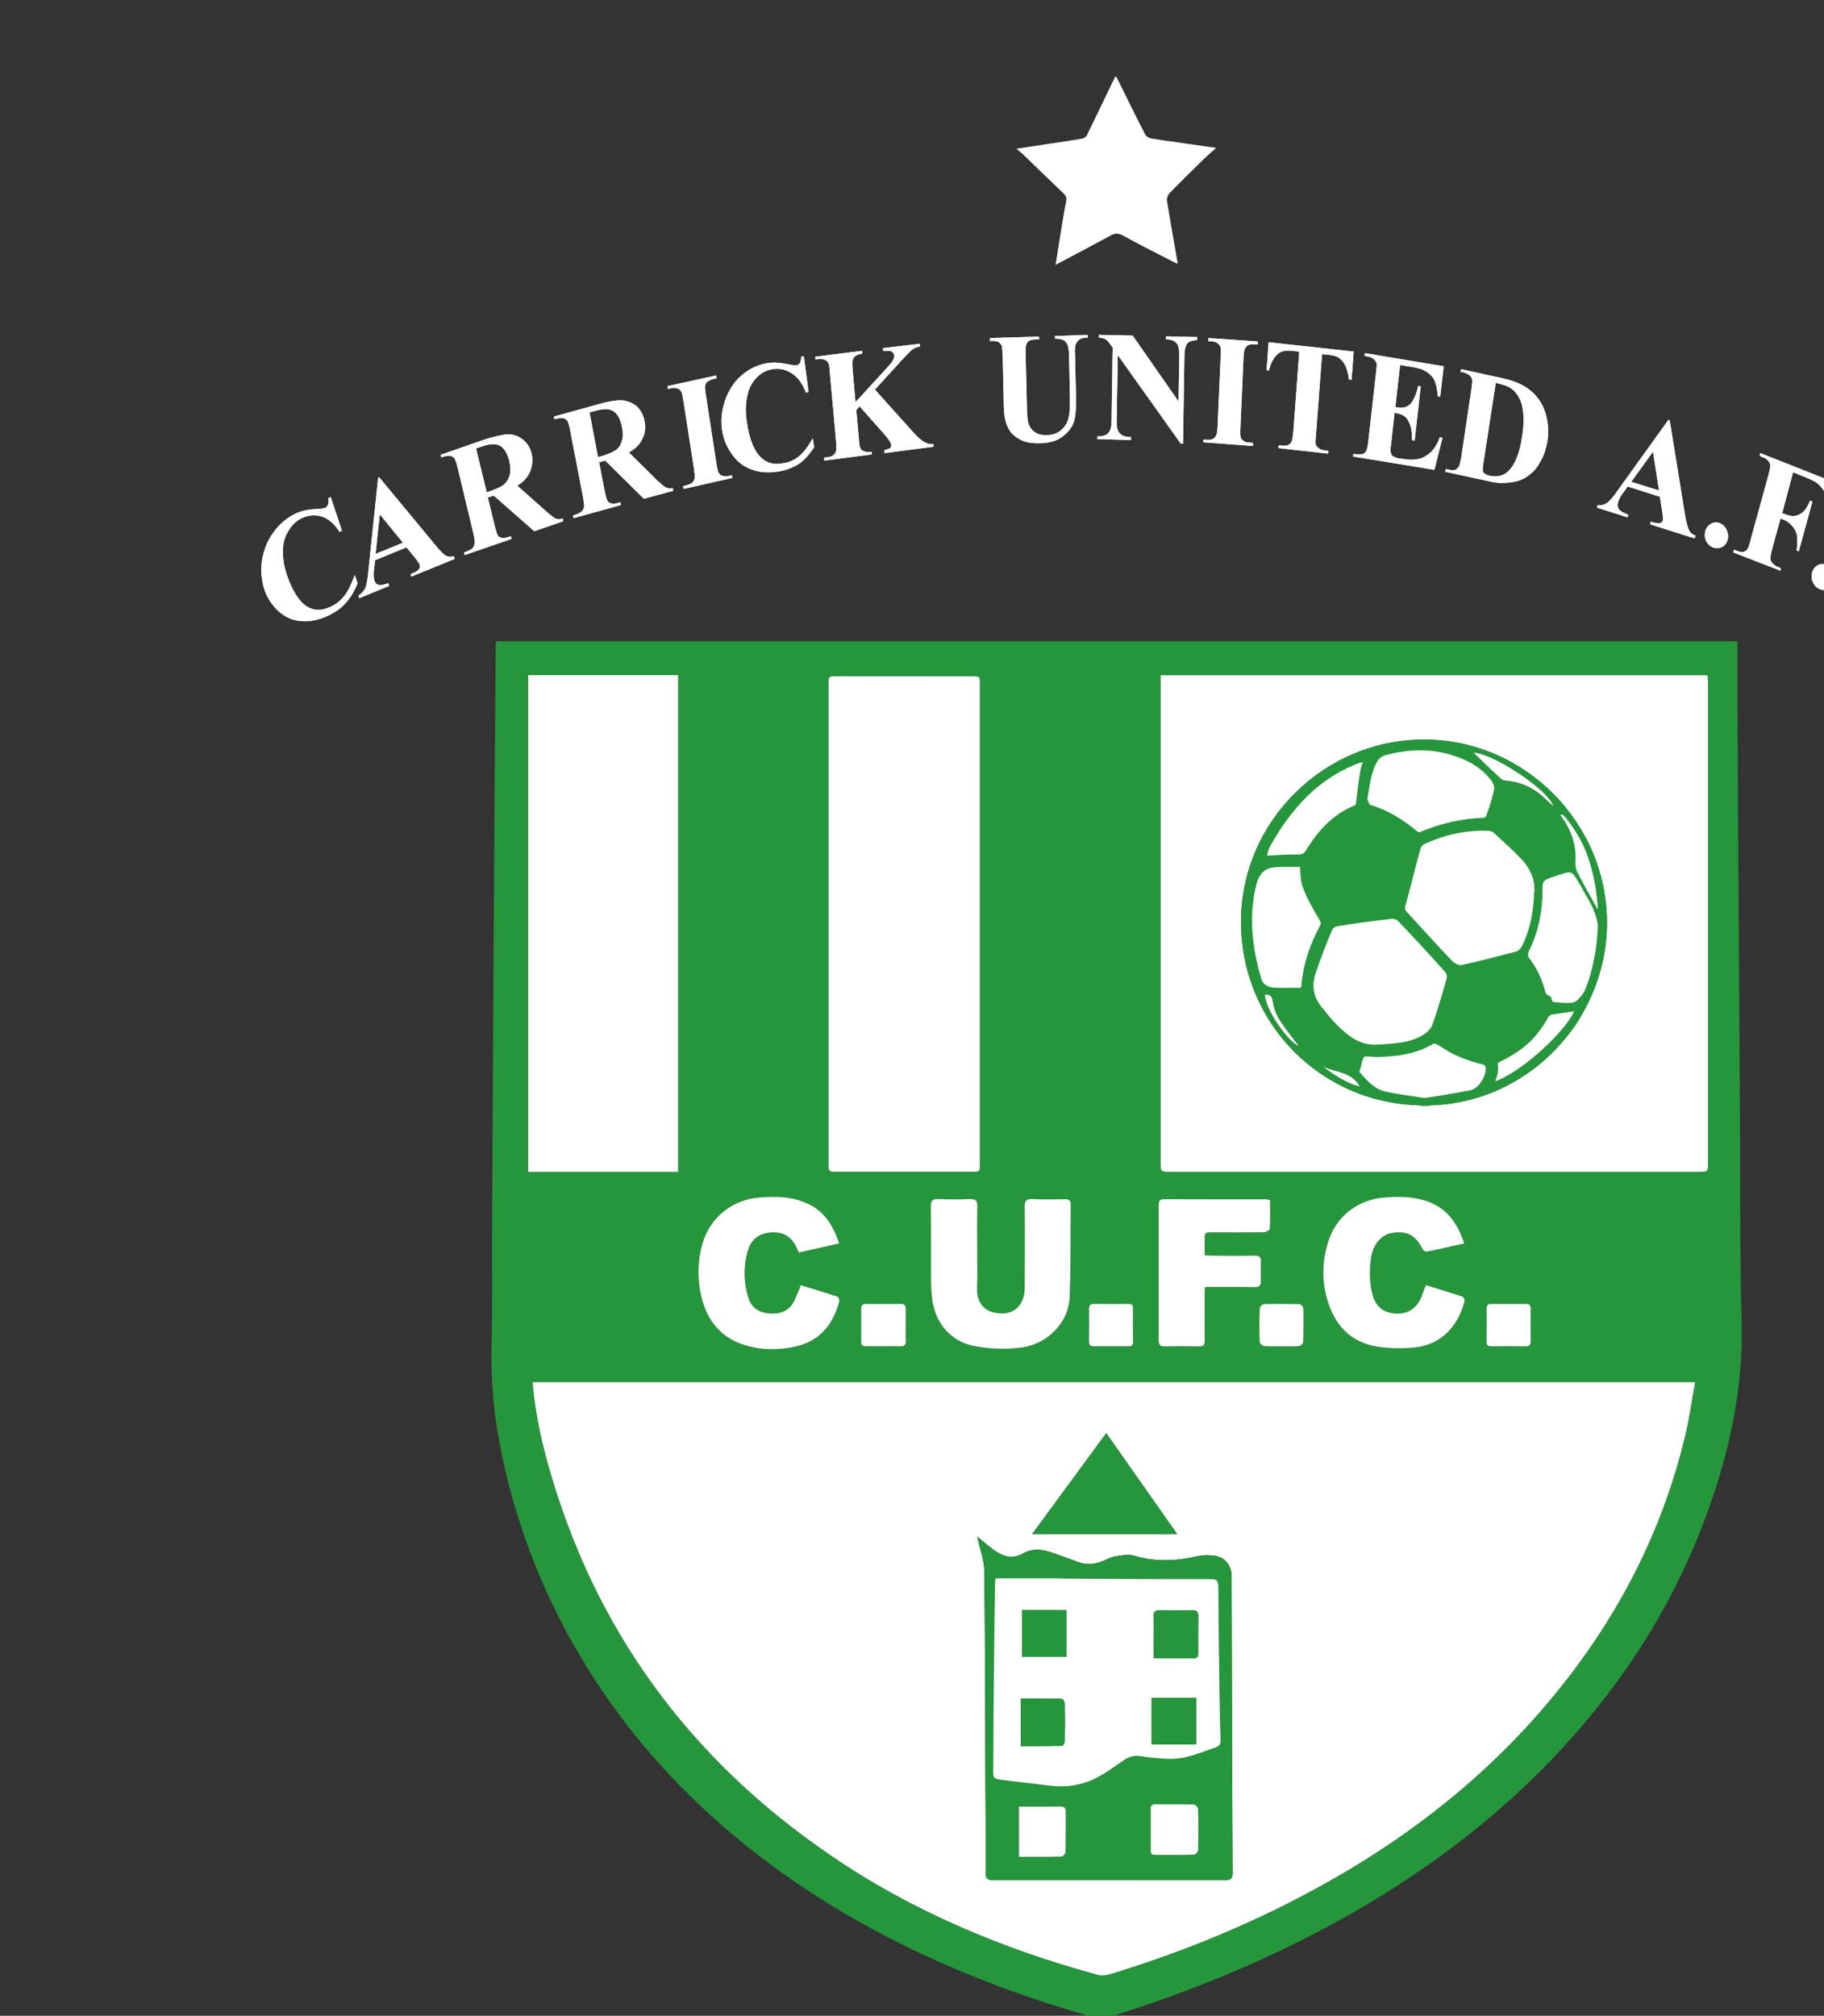 <svg xmlns="http://www.w3.org/2000/svg" 
                      viewBox="0 0 221.945 245.173" 
                      width="221.945" 
                      height="245.173"
                      preserveAspectRatio="none"
                      data-content-extracted="true"
                      data-overflow="horizontal:4,vertical:4"
                      data-original-bounds="2.4296590749999964,0.44931899999999914,220.374997925,241.62236900000002">
                        <rect x="0" y="0" width="221.945" height="245.173" fill="#333333" stroke="none"/>
                        <g transform="translate(-0.43, 1.551)">
                          
<defs>
<clipPath id="clip-0">
<path clip-rule="nonzero" d="M 32 58 L 44 58 L 44 75 L 32 75 Z M 32 58 "/>
</clipPath>
<clipPath id="clip-1">
<path clip-rule="nonzero" d="M 40.383 59.035 C 40.441 59.371 40.41 59.633 40.352 59.805 C 40.289 60 40.152 60.141 39.996 60.23 C 39.828 60.293 39.492 60.34 38.926 60.367 C 37.977 60.414 37.133 60.566 36.367 60.938 C 35.344 61.426 34.453 62.16 33.734 63.156 C 33 64.137 32.555 65.254 32.309 66.512 C 32.125 67.812 32.234 68.992 32.586 70.109 C 32.922 71.164 33.535 72.055 34.316 72.789 C 35.113 73.492 36.031 73.922 37.09 74 C 38.145 74.09 39.234 73.859 40.383 73.324 C 41.27 72.898 41.961 72.406 42.512 71.766 C 43.078 71.152 43.535 70.387 43.934 69.391 L 43.598 68.379 C 43.199 69.465 42.816 70.293 42.355 70.891 C 41.898 71.473 41.332 71.945 40.688 72.238 C 39.812 72.637 39.094 72.742 38.438 72.512 C 37.746 72.312 37.18 71.855 36.66 71.09 C 36.121 70.34 35.695 69.449 35.328 68.363 C 34.961 67.309 34.82 66.25 34.852 65.238 C 34.898 64.398 35.113 63.645 35.543 62.988 C 35.969 62.285 36.492 61.793 37.18 61.457 C 37.977 61.09 38.805 61.027 39.613 61.289 C 40.441 61.578 41.148 62.207 41.742 63.141 L 42.035 63.004 L 40.672 58.898 Z M 40.383 59.035 "/>
</clipPath>
<clipPath id="clip-2">
<path clip-rule="nonzero" d="M 44 56 L 56 56 L 56 72 L 44 72 Z M 44 56 "/>
</clipPath>
<clipPath id="clip-3">
<path clip-rule="nonzero" d="M 46.445 56.539 L 45.266 67.734 C 45.191 68.824 45.051 69.559 44.883 69.941 C 44.699 70.34 44.426 70.645 44.07 70.891 L 44.133 71.211 L 47.793 69.711 L 47.688 69.375 C 47.09 69.59 46.738 69.648 46.566 69.617 C 46.277 69.543 46.078 69.359 45.973 69.023 C 45.91 68.762 45.879 68.426 45.91 67.98 L 46.078 66.586 L 49.891 65.023 L 50.918 66.281 C 51.18 66.617 51.316 66.801 51.332 66.832 C 51.406 66.922 51.469 67.031 51.5 67.137 C 51.547 67.32 51.547 67.488 51.453 67.629 C 51.316 67.828 51.023 68.012 50.598 68.195 L 50.383 68.285 L 50.457 68.578 L 55.758 66.434 L 55.648 66.098 C 55.328 66.188 55.039 66.188 54.793 66.098 C 54.5 65.957 54.012 65.516 53.383 64.719 L 46.566 56.496 Z M 46.645 60.996 L 49.461 64.457 L 46.125 65.82 Z M 46.645 60.996 "/>
</clipPath>
<clipPath id="clip-4">
<path clip-rule="nonzero" d="M 54 51 L 69 51 L 69 66 L 54 66 Z M 54 51 "/>
</clipPath>
<clipPath id="clip-5">
<path clip-rule="nonzero" d="M 59.203 51.977 L 54.039 53.77 L 54.148 54.09 C 54.625 53.891 55.008 53.859 55.191 53.891 C 55.438 53.938 55.605 54.027 55.695 54.152 C 55.832 54.32 55.957 54.719 56.125 55.375 L 58.023 63.293 C 58.191 63.953 58.223 64.383 58.191 64.566 C 58.16 64.781 58.07 64.965 57.934 65.133 C 57.762 65.301 57.395 65.469 56.906 65.637 L 56.969 65.957 L 62.664 63.996 L 62.617 63.676 C 62.082 63.844 61.715 63.938 61.516 63.859 C 61.316 63.844 61.148 63.77 61.023 63.602 C 60.934 63.477 60.797 63.051 60.629 62.391 L 59.785 58.961 L 60.52 58.73 L 65.434 63.062 L 68.973 61.84 L 68.898 61.52 C 68.559 61.609 68.27 61.609 67.992 61.52 C 67.84 61.41 67.504 61.18 67.012 60.754 L 63.383 57.52 C 63.996 57.137 64.473 56.68 64.762 56.141 C 65.191 55.348 65.312 54.52 65.113 53.602 C 64.914 52.879 64.578 52.312 64.027 51.883 C 63.492 51.484 62.941 51.273 62.234 51.273 C 61.594 51.305 60.566 51.531 59.203 51.977 M 58.359 52.988 L 59.25 52.695 C 60.105 52.406 60.797 52.406 61.332 52.695 C 61.82 53.02 62.188 53.645 62.418 54.562 C 62.555 55.191 62.586 55.742 62.465 56.219 C 62.328 56.707 62.082 57.074 61.777 57.383 C 61.438 57.645 60.871 57.902 60.121 58.18 L 59.66 58.332 Z M 58.359 52.988 "/>
</clipPath>
<clipPath id="clip-6">
<path clip-rule="nonzero" d="M 67 47 L 83 47 L 83 62 L 67 62 Z M 67 47 "/>
</clipPath>
<clipPath id="clip-7">
<path clip-rule="nonzero" d="M 73.047 47.672 L 67.84 49.113 L 67.871 49.434 C 68.406 49.312 68.758 49.266 68.973 49.312 C 69.156 49.371 69.324 49.465 69.465 49.602 C 69.555 49.77 69.691 50.168 69.816 50.859 L 71.363 58.867 C 71.484 59.559 71.531 60 71.5 60.141 C 71.438 60.383 71.332 60.555 71.18 60.691 C 71.012 60.844 70.672 61.012 70.152 61.148 L 70.215 61.473 L 75.988 59.879 L 75.91 59.559 C 75.391 59.727 75.023 59.742 74.824 59.68 C 74.625 59.648 74.473 59.559 74.348 59.391 C 74.258 59.219 74.137 58.82 73.996 58.133 L 73.324 54.672 L 74.074 54.473 L 78.773 59.113 L 82.344 58.148 L 82.297 57.812 C 81.977 57.887 81.672 57.844 81.41 57.719 C 81.238 57.629 80.918 57.367 80.445 56.938 L 76.953 53.477 C 77.609 53.109 78.102 52.68 78.391 52.176 C 78.883 51.426 79.051 50.566 78.852 49.664 C 78.73 48.914 78.391 48.316 77.902 47.871 C 77.367 47.445 76.816 47.199 76.109 47.152 C 76.035 47.137 75.973 47.137 75.895 47.137 C 75.238 47.137 74.289 47.305 73.047 47.672 M 72.16 48.605 L 73.047 48.379 C 73.938 48.133 74.625 48.164 75.129 48.5 C 75.621 48.852 75.957 49.496 76.125 50.445 C 76.262 51.105 76.262 51.625 76.094 52.098 C 75.957 52.59 75.727 52.957 75.359 53.188 C 75.008 53.445 74.457 53.676 73.691 53.922 L 73.199 54.043 Z M 72.16 48.605 "/>
</clipPath>
<clipPath id="clip-8">
<path clip-rule="nonzero" d="M 81 44 L 90 44 L 90 58 L 81 58 Z M 81 44 "/>
</clipPath>
<clipPath id="clip-9">
<path clip-rule="nonzero" d="M 81.652 45.406 L 81.715 45.773 L 82.066 45.664 C 82.406 45.605 82.664 45.605 82.863 45.699 C 83.062 45.773 83.23 45.91 83.293 46.035 C 83.398 46.172 83.492 46.57 83.586 47.184 L 84.871 55.438 C 84.961 56.066 84.992 56.449 84.961 56.586 C 84.902 56.816 84.824 57.016 84.703 57.105 C 84.52 57.32 84.242 57.414 83.922 57.488 L 83.555 57.582 L 83.613 57.918 L 89.539 56.57 L 89.48 56.25 L 89.113 56.34 C 88.789 56.418 88.531 56.418 88.332 56.312 C 88.117 56.25 87.965 56.141 87.902 55.988 C 87.797 55.867 87.703 55.453 87.598 54.793 L 86.34 46.586 C 86.219 45.961 86.203 45.559 86.219 45.438 C 86.25 45.207 86.355 45.008 86.477 44.902 C 86.676 44.734 86.906 44.609 87.242 44.547 L 87.641 44.441 L 87.566 44.121 Z M 81.652 45.406 "/>
</clipPath>
<clipPath id="clip-10">
<path clip-rule="nonzero" d="M 88 41 L 100 41 L 100 56 L 88 56 Z M 88 41 "/>
</clipPath>
<clipPath id="clip-11">
<path clip-rule="nonzero" d="M 97.918 41.84 C 97.918 42.176 97.855 42.406 97.766 42.605 C 97.629 42.773 97.488 42.863 97.289 42.91 C 97.168 42.91 96.801 42.863 96.266 42.742 C 95.312 42.543 94.457 42.48 93.66 42.633 C 92.543 42.848 91.562 43.34 90.676 44.105 C 89.77 44.855 89.129 45.852 88.699 47.047 C 88.27 48.195 88.117 49.418 88.27 50.613 C 88.406 51.715 88.82 52.758 89.48 53.66 C 90.109 54.594 90.922 55.223 91.961 55.59 C 92.973 55.941 94.09 55.988 95.312 55.773 C 96.25 55.59 97.031 55.27 97.688 54.84 C 98.332 54.367 98.93 53.707 99.496 52.848 L 99.328 51.762 C 98.762 52.758 98.238 53.445 97.672 53.922 C 97.121 54.383 96.512 54.672 95.773 54.781 C 94.887 54.98 94.164 54.855 93.523 54.488 C 92.941 54.121 92.434 53.508 92.039 52.605 C 91.684 51.746 91.426 50.734 91.285 49.617 C 91.117 48.484 91.164 47.398 91.41 46.418 C 91.578 45.652 91.93 44.961 92.48 44.395 C 93.004 43.844 93.633 43.492 94.336 43.371 C 95.176 43.199 96.004 43.355 96.77 43.859 C 97.504 44.32 98.086 45.102 98.484 46.203 L 98.82 46.125 L 98.238 41.777 Z M 97.918 41.84 "/>
</clipPath>
<clipPath id="clip-12">
<path clip-rule="nonzero" d="M 99 40 L 115 40 L 115 55 L 99 55 Z M 99 40 "/>
</clipPath>
<clipPath id="clip-13">
<path clip-rule="nonzero" d="M 107.859 40.797 L 107.902 41.148 C 108.395 41.086 108.684 41.117 108.824 41.148 C 109.082 41.285 109.219 41.457 109.25 41.668 C 109.281 42.008 109.02 42.48 108.469 43.062 L 104.535 47.367 L 104.184 43.445 C 104.121 42.82 104.121 42.422 104.184 42.254 C 104.258 42.023 104.352 41.855 104.52 41.762 C 104.672 41.625 104.965 41.504 105.359 41.457 L 105.332 41.117 L 99.633 41.84 L 99.664 42.176 L 100.016 42.129 C 100.355 42.098 100.629 42.129 100.812 42.223 C 101.012 42.328 101.148 42.465 101.227 42.59 C 101.316 42.758 101.379 43.156 101.41 43.781 L 102.16 52.098 C 102.223 52.742 102.191 53.141 102.176 53.277 C 102.102 53.508 102.008 53.66 101.867 53.785 C 101.672 53.938 101.41 54.043 101.09 54.074 L 100.723 54.105 L 100.723 54.473 L 106.512 53.723 L 106.512 53.402 C 106.051 53.43 105.758 53.43 105.559 53.34 C 105.359 53.262 105.207 53.141 105.133 52.973 C 105.039 52.836 104.965 52.422 104.934 51.746 L 104.625 48.316 L 105.023 47.871 L 107.965 51.18 C 108.547 51.855 108.852 52.297 108.883 52.559 C 108.883 52.695 108.852 52.836 108.762 52.941 C 108.625 53.035 108.395 53.125 108.027 53.203 L 108.07 53.555 L 114.027 52.789 L 114 52.449 C 113.66 52.496 113.34 52.449 113.051 52.281 C 112.574 52.07 112.055 51.594 111.426 50.891 L 106.895 45.836 L 109.984 42.434 C 110.77 41.609 111.227 41.102 111.457 40.949 C 111.688 40.781 111.977 40.688 112.391 40.582 L 112.344 40.262 Z M 107.859 40.797 "/>
</clipPath>
<clipPath id="clip-14">
<path clip-rule="nonzero" d="M 120 39 L 133 39 L 133 53 L 120 53 Z M 120 39 "/>
</clipPath>
<clipPath id="clip-15">
<path clip-rule="nonzero" d="M 128.793 39.312 L 128.793 39.648 C 129.254 39.648 129.621 39.68 129.895 39.848 C 130.047 39.938 130.172 40.109 130.309 40.336 C 130.414 40.566 130.477 40.98 130.508 41.531 L 130.613 46.707 C 130.66 48.055 130.57 49.02 130.371 49.57 C 130.172 50.109 129.848 50.535 129.422 50.875 C 128.992 51.195 128.457 51.363 127.828 51.363 C 127.277 51.395 126.816 51.305 126.449 51.074 C 126.082 50.844 125.82 50.551 125.652 50.184 C 125.484 49.816 125.395 49.066 125.379 47.949 L 125.238 41.699 C 125.211 41.012 125.238 40.551 125.301 40.352 C 125.363 40.184 125.469 40.016 125.621 39.922 C 125.789 39.785 126.129 39.754 126.559 39.723 L 126.879 39.723 L 126.848 39.387 L 120.891 39.57 L 120.891 39.938 C 121.379 39.895 121.719 39.938 121.902 40.031 C 122.07 40.137 122.191 40.289 122.312 40.461 C 122.359 40.629 122.406 41.086 122.438 41.809 L 122.574 48.012 C 122.621 49.113 122.789 49.926 123.125 50.523 C 123.418 51.148 123.969 51.641 124.734 51.992 C 125.301 52.27 126.051 52.391 127.078 52.359 C 128.258 52.312 129.191 52.023 129.879 51.426 C 130.57 50.875 130.996 50.23 131.152 49.57 C 131.32 48.914 131.395 47.824 131.352 46.355 L 131.242 41.531 C 131.195 40.996 131.242 40.629 131.289 40.43 C 131.395 40.152 131.535 39.91 131.766 39.77 C 131.961 39.602 132.223 39.543 132.547 39.512 L 132.805 39.512 L 132.773 39.188 Z M 128.793 39.312 "/>
</clipPath>
<clipPath id="clip-16">
<path clip-rule="nonzero" d="M 133 39 L 147 39 L 147 53 L 133 53 Z M 133 39 "/>
</clipPath>
<clipPath id="clip-17">
<path clip-rule="nonzero" d="M 134.137 39.512 C 134.488 39.543 134.75 39.602 134.965 39.711 C 135.117 39.832 135.363 40.062 135.578 40.398 L 135.82 40.719 L 135.684 49.695 C 135.684 50.383 135.547 50.859 135.27 51.117 C 135.012 51.41 134.582 51.547 133.969 51.516 L 133.922 51.855 L 138.043 51.977 L 138.043 51.594 L 137.781 51.594 C 137.398 51.594 137.031 51.473 136.742 51.211 C 136.434 50.949 136.297 50.461 136.297 49.695 L 136.449 41.656 L 144.094 52.391 L 144.383 52.422 L 144.551 41.824 C 144.551 41.227 144.629 40.828 144.719 40.566 C 144.812 40.336 144.934 40.137 145.102 40.031 C 145.273 39.938 145.641 39.848 146.098 39.801 L 146.129 39.449 L 142.301 39.355 L 142.285 39.723 C 142.93 39.723 143.402 39.91 143.664 40.277 C 143.863 40.535 143.922 41.074 143.938 41.824 L 143.832 47.273 L 138.258 39.266 L 134.137 39.188 Z M 134.137 39.512 "/>
</clipPath>
<clipPath id="clip-18">
<path clip-rule="nonzero" d="M 146 39 L 154 39 L 154 53 L 146 53 Z M 146 39 "/>
</clipPath>
<clipPath id="clip-19">
<path clip-rule="nonzero" d="M 147.445 39.938 L 147.797 39.969 C 148.137 39.969 148.395 40.062 148.562 40.199 C 148.777 40.32 148.871 40.488 148.93 40.66 C 149.008 40.828 149.008 41.227 148.961 41.84 L 148.594 50.199 C 148.562 50.859 148.488 51.242 148.441 51.379 C 148.336 51.578 148.211 51.73 148.074 51.809 C 147.844 51.945 147.586 51.977 147.262 51.945 L 146.879 51.914 L 146.848 52.25 L 152.898 52.695 L 152.898 52.328 L 152.484 52.281 C 152.195 52.281 151.934 52.238 151.734 52.07 C 151.566 51.93 151.43 51.809 151.398 51.641 C 151.336 51.441 151.336 51.043 151.367 50.383 L 151.734 42.035 C 151.781 41.41 151.824 41.012 151.902 40.875 C 151.996 40.688 152.086 40.551 152.254 40.445 C 152.469 40.352 152.73 40.289 153.082 40.309 L 153.449 40.352 L 153.48 39.984 L 147.445 39.57 Z M 147.445 39.938 "/>
</clipPath>
<clipPath id="clip-20">
<path clip-rule="nonzero" d="M 154 40 L 166 40 L 166 54 L 154 54 Z M 154 40 "/>
</clipPath>
<clipPath id="clip-21">
<path clip-rule="nonzero" d="M 154.551 43.477 L 154.828 43.508 C 155.043 42.621 155.395 41.93 155.945 41.469 C 156.328 41.164 156.91 41.027 157.707 41.117 L 158.535 41.227 L 157.801 50.965 C 157.738 51.609 157.66 52.008 157.602 52.145 C 157.492 52.344 157.367 52.48 157.199 52.559 C 157.02 52.68 156.742 52.68 156.406 52.648 L 156.023 52.621 L 155.977 52.957 L 162.012 53.629 L 162.055 53.293 L 161.656 53.23 C 161.32 53.203 161.059 53.125 160.906 52.957 C 160.691 52.836 160.602 52.68 160.523 52.512 C 160.492 52.344 160.492 51.945 160.57 51.289 L 161.305 41.516 L 162.148 41.609 C 162.684 41.668 163.051 41.777 163.266 41.914 C 163.648 42.176 163.91 42.465 164.094 42.863 C 164.309 43.215 164.477 43.781 164.566 44.609 L 164.891 44.641 L 165.148 41.211 L 154.797 40.078 Z M 154.551 43.477 "/>
</clipPath>
<clipPath id="clip-22">
<path clip-rule="nonzero" d="M 165 41 L 177 41 L 177 56 L 165 56 Z M 165 41 "/>
</clipPath>
<clipPath id="clip-23">
<path clip-rule="nonzero" d="M 166.469 41.73 L 166.836 41.809 C 167.203 41.867 167.492 41.992 167.691 42.223 C 167.812 42.344 167.938 42.559 167.953 42.773 C 167.953 42.895 167.938 43.246 167.859 43.812 L 166.926 52.098 C 166.863 52.758 166.758 53.109 166.695 53.23 C 166.605 53.445 166.469 53.617 166.297 53.645 C 166.07 53.738 165.809 53.738 165.473 53.707 L 165.117 53.645 L 165.09 53.969 L 174.965 55.59 L 175.945 51.715 L 175.625 51.641 C 175.227 52.727 174.676 53.461 173.957 53.891 C 173.266 54.352 172.363 54.457 171.273 54.289 L 170.586 54.195 C 170.281 54.121 170.066 54.027 169.898 53.938 C 169.762 53.801 169.699 53.66 169.668 53.508 C 169.59 53.34 169.621 52.91 169.715 52.223 L 170.129 48.652 C 170.68 48.746 171.074 48.883 171.367 49.113 C 171.645 49.312 171.828 49.664 172.039 50.168 C 172.211 50.66 172.254 51.258 172.227 51.977 L 172.562 52.039 L 173.312 45.438 L 173.008 45.375 C 172.777 46.355 172.484 47.059 172.117 47.488 C 171.734 47.965 171.168 48.133 170.434 47.996 L 170.219 47.965 L 170.801 42.848 L 171.98 43.047 C 172.84 43.172 173.434 43.324 173.727 43.492 C 174.262 43.797 174.66 44.152 174.922 44.578 C 175.148 45.039 175.316 45.699 175.379 46.664 L 175.672 46.691 L 176.098 43 L 166.512 41.395 Z M 166.469 41.73 "/>
</clipPath>
<clipPath id="clip-24">
<path clip-rule="nonzero" d="M 176 43 L 189 43 L 189 58 L 176 58 Z M 176 43 "/>
</clipPath>
<clipPath id="clip-25">
<path clip-rule="nonzero" d="M 178.137 43.691 L 178.551 43.738 C 178.824 43.844 179.086 43.953 179.254 44.121 C 179.422 44.289 179.531 44.426 179.562 44.594 C 179.605 44.809 179.562 45.191 179.469 45.82 L 178.242 54.043 C 178.105 54.703 178.043 55.102 177.938 55.191 C 177.844 55.391 177.676 55.5 177.508 55.59 C 177.309 55.668 177.051 55.668 176.727 55.574 L 176.359 55.5 L 176.301 55.836 L 181.367 56.938 C 182.102 57.105 182.668 57.199 182.992 57.199 C 183.801 57.199 184.461 57.121 185.059 56.969 C 185.656 56.801 186.191 56.496 186.652 56.098 C 187.141 55.73 187.57 55.176 187.922 54.473 C 188.32 53.816 188.551 53.02 188.719 52.145 C 188.902 50.891 188.812 49.695 188.441 48.562 C 188.074 47.457 187.418 46.523 186.484 45.805 C 185.699 45.223 184.629 44.746 183.281 44.457 L 178.215 43.355 Z M 181.676 56.312 C 181.367 56.25 181.168 56.141 181.031 56.004 C 180.938 55.941 180.879 55.852 180.848 55.73 C 180.848 55.59 180.848 55.254 180.938 54.734 L 182.426 45.023 C 183.359 45.223 184.02 45.453 184.367 45.742 C 184.906 46.141 185.305 46.738 185.578 47.566 C 185.871 48.605 185.902 49.957 185.641 51.547 C 185.352 53.523 184.801 54.949 183.973 55.742 C 183.543 56.188 182.992 56.387 182.363 56.387 C 182.148 56.387 181.918 56.371 181.676 56.312 "/>
</clipPath>
<clipPath id="clip-26">
<path clip-rule="nonzero" d="M 194 49 L 207 49 L 207 64 L 194 64 Z M 194 49 "/>
</clipPath>
<clipPath id="clip-27">
<path clip-rule="nonzero" d="M 197.297 58.07 C 196.715 58.898 196.285 59.406 195.945 59.633 C 195.625 59.863 195.258 59.941 194.828 59.863 L 194.77 60.199 L 198.488 61.379 L 198.551 61.059 C 197.969 60.812 197.633 60.629 197.492 60.492 C 197.297 60.262 197.203 59.973 197.297 59.605 C 197.371 59.328 197.492 59.035 197.723 58.668 L 198.488 57.629 L 202.395 58.867 L 202.672 60.566 C 202.746 61.043 202.777 61.305 202.777 61.332 C 202.809 61.473 202.777 61.609 202.777 61.699 C 202.719 61.898 202.656 61.992 202.484 62.07 C 202.289 62.129 201.965 62.098 201.523 61.961 L 201.293 61.898 L 201.23 62.223 L 206.637 63.938 L 206.742 63.602 C 206.375 63.461 206.148 63.277 206.008 63.035 C 205.809 62.711 205.609 62.023 205.441 60.938 L 203.605 49.59 L 203.438 49.527 Z M 198.918 57.062 L 201.566 53.387 L 202.305 58.102 Z M 198.918 57.062 "/>
</clipPath>
<clipPath id="clip-28">
<path clip-rule="nonzero" d="M 207 61 L 211 61 L 211 66 L 207 66 Z M 207 61 "/>
</clipPath>
<clipPath id="clip-29">
<path clip-rule="nonzero" d="M 208.582 62.191 C 208.246 62.375 208.031 62.684 207.922 63.062 C 207.816 63.492 207.863 63.891 208.047 64.289 C 208.262 64.656 208.52 64.918 208.918 65.055 C 209.285 65.176 209.641 65.148 209.977 64.977 C 210.328 64.781 210.559 64.488 210.664 64.059 C 210.758 63.66 210.695 63.262 210.512 62.863 C 210.328 62.484 210.02 62.207 209.668 62.07 C 209.516 62.008 209.363 61.977 209.227 61.977 C 208.996 61.977 208.781 62.055 208.582 62.191 "/>
</clipPath>
<clipPath id="clip-30">
<path clip-rule="nonzero" d="M 211 53 L 224 53 L 224 68 L 211 68 Z M 211 53 "/>
</clipPath>
<clipPath id="clip-31">
<path clip-rule="nonzero" d="M 214.555 53.891 L 214.891 54.059 C 215.215 54.152 215.457 54.32 215.582 54.504 C 215.75 54.672 215.809 54.871 215.844 55.023 C 215.844 55.238 215.777 55.621 215.625 56.219 L 213.422 64.184 C 213.27 64.809 213.145 65.133 213.039 65.27 C 212.898 65.438 212.73 65.531 212.609 65.562 C 212.352 65.637 212.074 65.562 211.781 65.438 L 211.414 65.301 L 211.324 65.637 L 217.066 67.859 L 217.145 67.582 L 216.762 67.414 C 216.469 67.277 216.238 67.152 216.102 66.938 C 215.934 66.77 215.844 66.586 215.844 66.418 C 215.844 66.219 215.902 65.82 216.07 65.191 L 217.082 61.52 L 217.402 61.641 C 217.969 61.855 218.43 62.254 218.797 62.82 C 219.133 63.34 219.227 64.199 219.043 65.375 L 219.301 65.516 L 220.973 59.449 L 220.664 59.344 C 220.449 59.941 220.145 60.43 219.855 60.691 C 219.516 60.996 219.195 61.164 218.828 61.195 C 218.508 61.258 218.078 61.164 217.57 60.965 L 217.281 60.875 L 218.613 55.883 L 219.641 56.312 C 220.527 56.648 221.125 56.938 221.414 57.121 C 221.953 57.52 222.32 57.98 222.535 58.516 C 222.719 59.02 222.746 59.711 222.625 60.535 L 222.945 60.66 L 223.898 57.23 L 214.633 53.555 Z M 214.555 53.891 "/>
</clipPath>
<clipPath id="clip-32">
<path clip-rule="nonzero" d="M 220 67 L 224 67 L 224 71 L 220 71 Z M 220 67 "/>
</clipPath>
<clipPath id="clip-33">
<path clip-rule="nonzero" d="M 221.613 67.184 C 221.277 67.398 221.047 67.66 220.926 68.086 C 220.836 68.484 220.836 68.883 221.02 69.266 C 221.188 69.664 221.445 69.926 221.844 70.094 C 222.211 70.262 222.535 70.262 222.918 70.094 C 223.27 69.926 223.484 69.633 223.621 69.203 C 223.727 68.809 223.699 68.41 223.527 68.012 C 223.359 67.613 223.086 67.32 222.703 67.152 C 222.535 67.094 222.363 67.047 222.195 67.047 C 221.996 67.047 221.812 67.094 221.613 67.184 "/>
</clipPath>
<clipPath id="clip-34">
<path clip-rule="nonzero" d="M 224 60 L 238 60 L 238 74 L 224 74 Z M 224 60 "/>
</clipPath>
<clipPath id="clip-35">
<path clip-rule="nonzero" d="M 229.945 60.508 C 228.812 60.645 227.863 61.105 226.977 61.871 C 226.117 62.621 225.488 63.586 225.137 64.703 C 224.801 65.789 224.707 66.895 224.879 68.074 C 225.074 69.266 225.504 70.293 226.27 71.211 C 226.988 72.133 227.926 72.852 229.074 73.371 C 229.961 73.801 230.758 74 231.508 74 C 232.273 74 233.07 73.785 233.93 73.371 L 234.25 72.344 C 233.328 72.836 232.578 73.141 231.906 73.203 C 231.219 73.266 230.559 73.141 229.898 72.82 C 229.043 72.453 228.445 71.887 228.078 71.195 C 227.68 70.539 227.512 69.727 227.586 68.73 C 227.602 67.734 227.801 66.723 228.141 65.652 C 228.492 64.566 228.949 63.676 229.578 62.941 C 230.07 62.391 230.648 62.023 231.355 61.855 C 232.043 61.688 232.734 61.762 233.406 62.086 C 234.234 62.449 234.848 63.062 235.32 63.922 C 235.75 64.781 235.902 65.805 235.812 67 L 236.117 67.121 L 237.449 63.035 L 237.16 62.895 C 236.992 63.172 236.852 63.355 236.699 63.434 C 236.531 63.492 236.332 63.492 236.164 63.434 C 236.027 63.355 235.766 63.141 235.336 62.664 C 234.617 61.945 233.898 61.379 233.133 61.027 C 232.305 60.645 231.477 60.461 230.648 60.461 C 230.406 60.461 230.176 60.477 229.945 60.508 "/>
</clipPath>
</defs>
<path fill-rule="nonzero" fill="rgb(100%, 100%, 100%)" fill-opacity="1" d="M 136.27 7.785 C 137.434 10.129 138.582 12.488 139.777 14.816 C 139.898 15.043 140.25 15.258 140.512 15.289 C 143.055 15.688 145.598 16.023 148.414 16.438 C 147.848 16.945 147.418 17.312 147.004 17.707 C 145.582 19.102 144.141 20.496 142.746 21.938 C 142.535 22.152 142.379 22.578 142.426 22.887 C 142.84 25.398 143.285 27.895 143.742 30.543 C 143.453 30.406 143.238 30.328 143.039 30.219 C 141.016 29.18 138.996 28.152 137.004 27.066 C 136.469 26.777 136.07 26.82 135.562 27.098 C 133.406 28.277 131.215 29.426 128.871 30.664 C 129.07 29.441 129.238 28.367 129.41 27.281 C 129.652 25.824 129.867 24.371 130.16 22.914 C 130.25 22.473 130.113 22.227 129.82 21.953 C 128.168 20.391 126.543 18.797 124.906 17.219 C 124.707 17.02 124.477 16.867 124.094 16.543 C 125.625 16.316 126.914 16.117 128.199 15.918 C 129.5 15.719 130.816 15.535 132.121 15.305 C 132.316 15.273 132.578 15.105 132.672 14.922 C 133.836 12.547 134.969 10.172 136.117 7.785 Z M 136.27 7.785 "/>
<path fill-rule="nonzero" fill="rgb(100%, 100%, 100%)" fill-opacity="1" d="M 193.078 253.965 C 193.891 252.617 193.965 251.301 193.582 249.953 C 193.34 249.078 192.664 248.668 191.898 248.773 C 191.133 248.895 190.43 249.648 190.582 250.504 C 190.719 251.223 191.074 251.957 191.5 252.57 C 191.867 253.094 192.48 253.461 193.078 253.965 M 191.133 256.246 C 190.062 257.395 189.848 260.289 190.719 261.453 C 191.41 262.402 192.863 262.328 193.383 261.27 C 193.602 260.828 193.691 260.246 193.645 259.754 C 193.477 258.145 192.375 257.164 191.133 256.246 M 191.043 262.895 C 190.734 262.801 190.43 262.711 190.121 262.617 C 188.758 262.203 187.871 261.301 187.625 259.906 C 187.367 258.453 187.871 257.242 189.098 256.371 C 189.434 256.141 189.801 255.926 190.199 255.664 C 189.848 255.328 189.527 255.008 189.203 254.715 C 187.965 253.582 187.441 252.219 187.996 250.598 C 188.562 248.973 189.879 248.191 191.5 248.102 C 192.449 248.039 193.492 248.145 194.352 248.516 C 196.57 249.434 196.891 252.281 195.023 253.797 C 194.719 254.043 194.379 254.258 194.027 254.516 C 194.41 254.898 194.793 255.234 195.16 255.605 C 196.402 256.859 196.77 258.375 196.234 260.031 C 195.727 261.621 194.535 262.496 192.879 262.77 C 192.758 262.785 192.648 262.863 192.543 262.895 Z M 191.043 262.895 "/>
<path fill-rule="nonzero" fill="rgb(100%, 100%, 100%)" fill-opacity="1" d="M 126.008 257.512 C 126.008 256.762 126.023 256.012 126.008 255.262 C 125.977 254.512 125.18 253.637 124.477 253.559 C 123.742 253.469 123.359 253.758 123.098 254.801 C 122.656 256.578 122.699 258.371 123.129 260.145 C 123.281 260.773 123.543 261.465 124.309 261.523 C 125.105 261.586 125.535 260.941 125.887 260.328 C 125.992 260.145 125.992 259.898 126.008 259.688 C 126.023 258.965 126.008 258.23 126.008 257.512 M 122.961 262.902 C 120.555 261.859 119.422 259.688 119.883 256.867 C 120.004 256.102 120.188 255.336 120.512 254.648 C 121.598 252.305 123.848 251.785 125.961 253.41 C 125.961 252.074 126.023 250.789 125.918 249.504 C 125.902 249.242 125.336 249.027 125.027 248.781 C 124.906 248.691 124.797 248.598 124.676 248.508 C 124.812 248.43 124.938 248.293 125.074 248.293 C 126.332 248.277 127.57 248.293 128.934 248.293 L 128.934 260.098 C 128.934 260.773 128.84 261.508 129.82 261.633 C 129.898 261.633 130.02 261.859 129.992 261.891 C 129.914 261.984 129.793 262.09 129.668 262.121 C 128.672 262.336 127.664 262.535 126.668 262.75 C 126.531 262.781 126.406 262.84 126.27 262.902 L 126.117 262.902 C 126.055 262.473 125.992 262.043 125.949 261.707 L 124.016 262.902 Z M 122.961 262.902 "/>
<path fill-rule="nonzero" fill="rgb(100%, 100%, 100%)" fill-opacity="1" d="M 146.555 257.535 L 146.555 255.285 C 146.512 254.52 145.668 253.617 144.934 253.555 C 144.242 253.477 143.785 253.844 143.586 254.84 C 143.219 256.57 143.234 258.332 143.602 260.047 C 143.754 260.691 143.996 261.395 144.793 261.535 C 145.348 261.641 146.125 260.996 146.465 260.215 C 146.523 260.031 146.555 259.832 146.555 259.633 L 146.555 257.535 M 143.555 262.898 C 141.379 262.27 140.582 260.629 140.383 258.562 C 140.262 257.199 140.398 255.867 141.012 254.609 C 141.84 252.926 143.523 252.039 145.039 252.543 C 145.543 252.695 145.988 253.062 146.434 253.324 C 146.434 252.07 146.48 250.75 146.402 249.418 C 146.387 249.207 145.883 249.008 145.59 248.793 C 145.469 248.715 145.348 248.621 145.207 248.547 C 145.359 248.453 145.5 248.301 145.652 248.301 C 146.879 248.27 148.086 248.285 149.402 248.285 L 149.402 259.434 C 149.402 260.414 149.098 261.535 150.707 261.762 C 150.66 261.824 150.613 261.902 150.582 261.977 C 149.344 262.285 148.102 262.59 146.848 262.898 L 146.555 262.898 L 146.555 261.609 C 145.852 262.07 145.223 262.484 144.598 262.898 Z M 143.555 262.898 "/>
<path fill-rule="nonzero" fill="rgb(100%, 100%, 100%)" fill-opacity="1" d="M 180.504 256.891 C 180.504 257.398 180.426 257.902 180.535 258.395 C 180.746 259.449 180.93 260.551 181.344 261.547 C 181.695 262.344 182.57 262.285 183 261.535 C 183.121 261.305 183.227 261.012 183.227 260.754 C 183.242 259.48 183.273 258.211 183.168 256.953 C 183.121 256.328 182.832 255.699 182.508 255.148 C 182.219 254.625 181.68 254.566 181.055 254.734 C 180.426 254.902 180.504 255.332 180.504 255.773 L 180.504 256.891 M 181.27 262.898 C 177.961 261.426 176.703 258.699 177.578 254.887 C 178.418 251.18 181.176 248.621 184.957 248.07 C 185.371 248.012 185.785 248.07 186.199 248.07 C 186.23 248.133 186.246 248.195 186.277 248.254 C 185.984 248.379 185.711 248.516 185.418 248.609 C 183.059 249.359 181.527 250.891 180.871 253.277 C 180.824 253.434 180.824 253.617 180.793 253.816 C 181.328 253.676 181.82 253.508 182.324 253.461 C 184.301 253.309 185.832 254.551 186.168 256.664 C 186.352 257.859 186.277 259.035 185.801 260.199 C 185.203 261.672 184.039 262.438 182.617 262.898 Z M 181.27 262.898 "/>
<path fill-rule="nonzero" fill="rgb(100%, 100%, 100%)" fill-opacity="1" d="M 172.836 253.895 C 172.883 253.879 172.945 253.863 172.992 253.863 C 172.715 252.469 172.484 251.074 172.148 249.715 C 172.023 249.207 171.66 248.73 171.031 248.777 C 170.371 248.824 170.125 249.344 170.098 249.883 C 170.035 251.121 169.973 252.375 170.051 253.617 C 170.109 254.309 170.387 255.027 170.691 255.656 C 170.969 256.207 171.52 256.297 172.133 256.16 C 172.73 256.035 172.746 255.641 172.762 255.164 C 172.762 254.734 172.805 254.32 172.836 253.895 M 166.988 262.898 C 166.926 262.363 167.387 262.406 167.676 262.316 C 169.836 261.656 171.43 260.371 172.195 258.195 C 172.332 257.797 172.426 257.398 172.547 256.91 C 170.969 257.676 169.531 257.707 168.289 256.512 C 166.816 255.102 166.773 253.297 167.203 251.488 C 167.586 249.82 168.578 248.594 170.297 248.148 C 171.918 247.738 173.344 248.18 174.414 249.453 C 176.16 251.488 176.223 253.895 175.594 256.328 C 174.613 260.051 171.934 262.301 168.09 262.762 C 167.922 262.793 167.754 262.852 167.598 262.898 Z M 166.988 262.898 "/>
<path fill-rule="nonzero" fill="rgb(100%, 100%, 100%)" fill-opacity="1" d="M 99.82 262.902 C 98.285 262.258 97.844 261.02 97.875 259.473 C 97.906 257.926 97.859 256.363 97.875 254.816 C 97.875 254.066 97.887 253.344 96.953 253.102 C 96.91 253.082 96.895 252.977 96.816 252.793 L 100.723 252.793 L 100.723 259.746 C 100.738 260.879 101.027 261.387 101.625 261.371 C 102.301 261.355 103.141 260.375 103.141 259.578 C 103.141 257.938 103.125 256.285 103.141 254.633 C 103.156 253.941 103.113 253.312 102.27 253.133 C 102.191 253.113 102.16 252.992 102.023 252.793 L 106.02 252.793 L 106.02 253.727 C 106.02 255.98 106.004 258.23 106.02 260.48 C 106.02 261.172 105.945 261.938 106.895 262.152 C 106.957 262.152 107 262.242 107.016 262.32 C 107.031 262.379 107 262.457 106.984 262.562 L 103.188 262.562 C 103.156 262.211 103.125 261.891 103.113 261.66 C 102.359 262.074 101.609 262.488 100.875 262.902 Z M 99.82 262.902 "/>
<path fill-rule="nonzero" fill="rgb(100%, 100%, 100%)" fill-opacity="1" d="M 92.629 257.047 C 92.539 256.191 92.477 255.273 92.324 254.367 C 92.215 253.758 91.895 253.219 91.145 253.25 C 90.395 253.266 89.996 253.773 89.98 254.398 C 89.902 256.559 89.871 258.719 89.934 260.895 C 89.965 261.645 90.562 262.07 91.191 262.043 C 91.926 261.996 92.246 261.492 92.324 260.848 C 92.461 259.605 92.523 258.367 92.629 257.047 M 90.5 262.898 C 86.887 261.598 85.57 257.707 87.605 254.398 C 89.094 251.996 92.371 251.688 94.27 253.801 C 96.137 255.871 96 259.945 93.914 261.797 C 93.352 262.301 92.555 262.547 91.848 262.898 Z M 90.5 262.898 "/>
<path fill-rule="nonzero" fill="rgb(100%, 100%, 100%)" fill-opacity="1" d="M 136.715 256.512 C 136.559 255.578 136.469 254.688 136.223 253.863 C 136.145 253.555 135.688 253.219 135.363 253.188 C 135.09 253.156 134.691 253.496 134.508 253.77 C 134.004 254.598 133.895 255.516 133.957 256.512 Z M 134.676 262.898 C 130.449 262.191 130.48 255.562 132.855 253.48 C 134.875 251.703 137.617 252.191 138.613 254.703 C 138.934 255.484 139.023 256.359 139.254 257.324 L 134.047 257.324 C 134.031 258.504 134.309 259.496 135 260.34 C 135.945 261.504 137.234 261.488 138.199 260.355 C 138.383 260.125 138.551 259.883 138.734 259.652 C 138.812 259.652 138.887 259.668 138.965 259.668 C 138.949 259.883 138.98 260.141 138.902 260.324 C 138.289 261.641 137.297 262.516 135.887 262.898 Z M 134.676 262.898 "/>
<path fill-rule="nonzero" fill="rgb(100%, 100%, 100%)" fill-opacity="1" d="M 73.984 248.336 L 85.332 248.336 L 85.332 252.594 C 85.121 252.305 84.969 252.184 84.922 252.043 C 84.246 249.793 83.617 249.305 81.262 249.211 C 80.586 249.18 79.914 249.211 79.18 249.211 L 79.18 254.906 C 81.414 255.168 82.211 253.73 82.516 251.707 C 82.609 251.781 82.684 251.859 82.777 251.938 L 82.777 259.059 C 82.715 259.074 82.652 259.102 82.594 259.117 C 82.516 258.902 82.41 258.703 82.363 258.492 C 82.164 257.418 81.828 256.422 80.68 256.023 C 80.219 255.871 79.73 255.844 79.238 255.75 C 79.238 257.68 79.18 259.5 79.254 261.309 C 79.285 261.953 79.957 262.059 80.539 262.121 C 80.707 262.137 80.879 262.289 81.047 262.363 C 80.863 262.441 80.68 262.578 80.496 262.578 C 78.488 262.594 76.48 262.594 74.492 262.578 C 74.309 262.578 74.141 262.426 73.953 262.352 C 74.141 262.258 74.309 262.137 74.492 262.121 C 75.5 261.996 75.793 261.691 75.793 260.648 L 75.793 250.223 C 75.793 249.164 75.488 248.859 74.43 248.75 C 74.262 248.734 74.094 248.645 73.926 248.598 C 73.941 248.508 73.973 248.43 73.984 248.336 "/>
<path fill-rule="nonzero" fill="rgb(100%, 100%, 100%)" fill-opacity="1" d="M 113.344 262.5 L 108.32 262.5 C 108.41 262.348 108.457 262.133 108.566 262.117 C 109.207 261.934 109.316 261.473 109.316 260.891 C 109.316 258.777 109.332 256.648 109.332 254.52 C 109.316 253.922 109.316 253.34 108.551 253.172 C 108.457 253.141 108.41 252.957 108.289 252.758 L 112.195 252.758 C 112.227 253.066 112.258 253.355 112.285 253.602 C 112.914 253.25 113.512 252.773 114.199 252.543 C 115.809 252.008 117.277 253.004 117.387 254.703 C 117.492 256.559 117.465 258.41 117.508 260.246 C 117.523 261.027 117.309 261.918 118.41 262.191 C 118.457 262.207 118.457 262.359 118.488 262.527 L 113.727 262.527 C 113.727 262.391 113.711 262.27 113.727 262.254 C 114.66 261.855 114.598 261.043 114.598 260.246 C 114.582 258.594 114.598 256.938 114.582 255.285 C 114.582 254.672 114.598 254.016 113.785 253.891 C 113.203 253.816 112.27 254.656 112.258 255.316 C 112.238 257.293 112.238 259.266 112.301 261.242 C 112.301 261.52 112.637 261.777 112.82 262.039 C 112.93 262.16 113.051 262.254 113.344 262.5 "/>
<path fill-rule="nonzero" fill="rgb(100%, 100%, 100%)" fill-opacity="1" d="M 162.824 247.969 L 162.824 259.836 C 162.824 260.129 162.84 260.434 162.871 260.723 C 162.992 261.766 163.234 261.996 164.277 262.117 C 164.461 262.133 164.645 262.164 164.828 262.195 C 164.844 262.273 164.844 262.332 164.859 262.41 C 164.66 262.469 164.477 262.578 164.277 262.578 C 162.258 262.594 160.234 262.594 158.199 262.578 C 158.016 262.578 157.848 262.441 157.664 262.348 C 157.832 262.273 158 262.133 158.184 262.117 C 159.484 262.012 159.805 261.707 159.82 260.402 C 159.836 257.539 159.82 254.691 159.82 251.844 C 159.805 250.633 159.348 250.312 158.152 250.617 C 157.953 250.68 157.738 250.633 157.539 250.633 C 157.691 250.465 157.801 250.234 157.969 250.145 C 159.316 249.484 160.664 248.84 162.027 248.199 C 162.242 248.105 162.484 248.062 162.824 247.969 "/>
<path fill-rule="nonzero" fill="rgb(15.193%, 58.829%, 23.499%)" fill-opacity="1" d="M 156.402 162.199 C 157.105 162.199 157.809 162.23 158.5 162.168 C 158.699 162.152 159.004 161.848 159.004 161.676 C 159.051 160.301 159.051 158.922 159.02 157.543 C 159.004 157.375 158.711 157.066 158.543 157.066 C 157.09 157.035 155.652 157.023 154.195 157.066 C 154.012 157.082 153.707 157.422 153.707 157.605 C 153.66 158.969 153.66 160.316 153.707 161.66 C 153.719 161.848 154.027 162.152 154.227 162.168 C 154.945 162.23 155.68 162.199 156.402 162.199 M 135.617 162.199 C 136.324 162.199 137.012 162.184 137.715 162.199 C 138.113 162.215 138.312 162.074 138.297 161.648 C 138.285 160.285 138.285 158.938 138.297 157.59 C 138.312 157.145 138.098 157.035 137.703 157.035 C 136.324 157.051 134.945 157.051 133.582 157.035 C 133.152 157.035 132.922 157.16 132.938 157.637 C 132.953 158.969 132.953 160.301 132.938 161.617 C 132.938 162.031 133.09 162.215 133.52 162.199 C 134.211 162.184 134.914 162.199 135.617 162.199 M 183.98 157.035 C 183.293 157.035 182.621 157.051 181.945 157.035 C 181.516 157.023 181.301 157.145 181.316 157.637 C 181.348 158.953 181.332 160.285 181.316 161.617 C 181.316 162.016 181.438 162.215 181.867 162.199 L 186.082 162.199 C 186.539 162.215 186.691 162.016 186.676 161.57 C 186.664 160.27 186.664 158.969 186.691 157.664 C 186.691 157.16 186.465 157.023 186.004 157.035 C 185.328 157.051 184.656 157.035 183.98 157.035 M 107.883 162.199 C 108.574 162.199 109.277 162.184 109.98 162.215 C 110.441 162.215 110.656 162.074 110.641 161.57 C 110.625 160.27 110.625 158.969 110.641 157.664 C 110.656 157.234 110.504 157.035 110.043 157.035 C 108.648 157.051 107.254 157.051 105.848 157.035 C 105.402 157.035 105.203 157.191 105.203 157.637 C 105.219 158.969 105.219 160.285 105.203 161.617 C 105.203 162.062 105.418 162.215 105.863 162.215 C 106.535 162.184 107.211 162.199 107.883 162.199 M 154.977 144.434 C 154.777 144.387 154.656 144.324 154.547 144.324 C 150.367 144.324 146.184 144.324 142.004 144.312 C 141.531 144.312 141.422 144.57 141.422 144.969 L 141.422 161.492 C 141.422 162 141.574 162.215 142.113 162.215 C 143.52 162.184 144.914 162.184 146.324 162.215 C 146.891 162.23 147.027 162 147.027 161.465 C 146.996 159.582 147.012 157.711 147.012 155.828 C 147.012 155.566 147.043 155.309 147.059 154.984 L 148.039 154.984 C 149.738 154.984 151.438 154.969 153.152 155 C 153.66 155 153.875 154.816 153.859 154.297 C 153.844 153.5 153.844 152.703 153.859 151.906 C 153.875 151.34 153.66 151.156 153.105 151.172 C 151.348 151.203 149.602 151.188 147.855 151.172 C 147.578 151.172 147.32 151.141 147.012 151.125 L 147.012 149.32 C 147.012 148.34 147.012 148.34 147.992 148.34 C 150.074 148.34 152.141 148.355 154.227 148.324 C 154.469 148.309 154.93 148.078 154.945 147.941 C 155.008 146.777 154.977 145.598 154.977 144.434 M 178.605 149.688 C 177.781 147.234 176.492 145.383 174.043 144.555 C 172.375 143.988 170.672 143.973 168.926 144.098 C 165.664 144.344 163.016 146.363 162.035 149.473 C 161.316 151.801 161.254 154.156 161.93 156.504 C 162.832 159.594 164.746 161.738 168.055 162.246 C 169.496 162.461 170.996 162.473 172.449 162.352 C 175.789 162.074 177.84 159.777 178.637 156.699 C 178.684 156.531 178.516 156.195 178.379 156.148 C 176.906 155.66 175.422 155.23 173.922 154.77 C 173.676 155.367 173.508 155.949 173.246 156.473 C 172.617 157.773 171.5 158.367 170.047 158.219 C 168.684 158.062 167.793 157.297 167.426 155.902 C 167.027 154.387 167.043 152.84 167.289 151.293 C 167.551 149.719 168.59 148.57 169.906 148.387 C 171.684 148.141 172.664 148.691 173.508 150.375 C 173.582 150.527 173.875 150.727 174.027 150.695 C 175.512 150.391 177 150.055 178.605 149.688 M 102.539 149.688 C 101.805 147.449 100.684 145.719 98.586 144.785 C 96.75 143.973 94.805 143.945 92.844 144.098 C 89.504 144.355 86.824 146.516 85.906 149.719 C 85.355 151.633 85.281 153.574 85.633 155.508 C 86.199 158.508 87.684 160.883 90.715 161.938 C 92.738 162.645 94.836 162.703 96.934 162.305 C 100.027 161.707 101.773 159.688 102.555 156.73 C 102.602 156.562 102.477 156.195 102.355 156.164 C 100.871 155.676 99.367 155.23 97.883 154.785 C 97.562 155.508 97.332 156.195 96.98 156.824 C 96.352 157.988 95.25 158.293 94.039 158.199 C 92.859 158.109 91.91 157.559 91.527 156.379 C 90.883 154.402 90.852 152.383 91.48 150.406 C 91.895 149.074 93.012 148.371 94.391 148.34 C 95.848 148.309 96.797 148.922 97.379 150.27 C 97.453 150.422 97.531 150.574 97.621 150.789 C 99.246 150.422 100.84 150.07 102.539 149.688 M 119.34 150.438 C 119.34 148.676 119.309 146.93 119.355 145.184 C 119.371 144.523 119.172 144.281 118.512 144.297 C 117.18 144.344 115.848 144.344 114.531 144.297 C 113.855 144.281 113.688 144.523 113.688 145.168 C 113.734 148.078 113.703 150.988 113.719 153.883 C 113.719 154.785 113.75 155.688 113.871 156.578 C 114.301 159.504 116.184 161.617 118.895 162.152 C 120.746 162.52 122.617 162.598 124.5 162.383 C 127.793 162.031 130.488 159.41 130.594 156.117 C 130.734 152.41 130.672 148.707 130.719 145 C 130.734 144.48 130.52 144.297 130.012 144.312 C 128.68 144.324 127.348 144.355 126.031 144.297 C 125.297 144.266 125.098 144.512 125.098 145.23 C 125.145 148.508 125.129 151.785 125.113 155.062 C 125.113 157.051 123.98 158.277 122.172 158.199 C 120.305 158.125 119.262 157.035 119.324 155.094 C 119.383 153.547 119.34 151.984 119.34 150.438 M 119.66 110.848 L 119.66 81.703 C 119.66 80.711 119.66 80.711 118.68 80.695 C 113.199 80.695 107.715 80.695 102.23 80.711 C 101.254 80.711 101.254 80.711 101.254 81.719 L 101.254 139.93 C 101.254 140.957 101.254 140.973 102.277 140.973 L 118.664 140.973 C 119.66 140.973 119.66 140.957 119.66 139.992 L 119.66 110.848 M 64.695 140.988 L 82.938 140.988 L 82.938 80.57 L 64.695 80.57 Z M 208.211 80.586 L 141.652 80.586 L 141.652 139.824 C 141.652 140.973 141.652 140.973 142.785 140.973 L 207.09 140.973 C 208.254 140.973 208.254 140.973 208.254 139.824 L 208.254 81.613 C 208.254 81.293 208.227 80.969 208.211 80.586 M 206.695 166.562 L 65.23 166.562 C 65.523 169.934 66.18 173.148 67.055 176.336 C 72.645 196.504 84.254 212.355 101.496 224.133 C 111.469 230.93 122.465 235.512 134.07 238.664 C 134.484 238.785 135.004 238.711 135.434 238.59 C 143.293 236.199 150.902 233.184 158.207 229.398 C 169.434 223.594 179.465 216.227 187.809 206.672 C 196.402 196.824 202.512 185.645 205.531 172.875 C 206.004 170.805 206.297 168.707 206.695 166.562 M 60.789 76.449 L 211.84 76.449 L 211.84 78.656 C 211.855 84.141 211.871 89.625 211.902 95.105 C 211.945 103.039 212.008 110.973 212.055 118.902 C 212.086 124.938 212.117 130.973 212.16 137.008 C 212.207 144.344 212.129 151.691 212.344 159.012 C 212.605 167.68 210.707 175.891 207.629 183.883 C 203.477 194.711 197.199 204.176 189.172 212.523 C 180.676 221.359 170.766 228.281 159.891 233.887 C 151.973 237.961 143.734 241.191 135.25 243.824 C 134.762 243.98 134.148 243.992 133.66 243.855 C 120.902 240.258 108.801 235.172 97.762 227.746 C 86.473 220.117 77.164 210.609 70.363 198.738 C 65.66 190.5 62.492 181.711 60.93 172.336 C 60.332 168.754 60.18 165.141 60.254 161.508 C 60.348 157.422 60.285 153.348 60.301 149.258 C 60.348 139.52 60.41 129.777 60.453 120.035 C 60.5 111.98 60.547 103.91 60.605 95.855 C 60.652 89.668 60.699 83.48 60.746 77.309 C 60.746 77.035 60.777 76.758 60.789 76.449 "/>
<path fill-rule="nonzero" fill="rgb(100%, 100%, 100%)" fill-opacity="1" d="M 126.031 185.031 L 143.66 185.031 C 140.781 180.93 137.934 176.883 135.039 172.766 C 132.051 176.824 129.125 180.82 126.031 185.031 M 119.355 185.34 C 119.387 185.508 119.418 185.645 119.449 185.781 C 119.707 187.023 120.184 188.266 120.199 189.504 C 120.305 198.203 120.305 206.887 120.336 215.57 C 120.352 219.141 120.398 222.691 120.367 226.242 C 120.367 226.949 120.598 227.133 121.27 227.133 C 130.688 227.102 140.105 227.102 149.512 227.133 C 150.184 227.133 150.414 226.949 150.414 226.242 C 150.352 214.254 150.32 202.262 150.289 190.254 L 150.289 190.117 C 150.246 188.707 149.387 187.742 147.992 187.637 C 147.383 187.59 146.723 187.59 146.125 187.727 C 143.523 188.34 140.965 188.434 138.359 187.652 C 137.672 187.453 136.844 187.637 136.094 187.758 C 135.574 187.852 135.07 188.141 134.562 188.34 C 133.566 188.738 132.57 188.801 131.562 188.418 C 130.457 188.004 129.355 187.59 128.254 187.238 C 127.152 186.871 125.988 186.777 124.961 187.375 C 123.75 188.078 122.648 187.836 121.594 187.129 C 120.824 186.609 120.121 185.965 119.355 185.34 M 206.695 166.562 C 206.297 168.707 206.008 170.805 205.531 172.871 C 202.516 185.645 196.402 196.824 187.812 206.672 C 179.465 216.23 169.434 223.594 158.207 229.398 C 150.902 233.184 143.293 236.199 135.438 238.586 C 135.008 238.711 134.488 238.785 134.074 238.664 C 122.465 235.508 111.469 230.93 101.5 224.113 C 84.254 212.355 72.645 196.504 67.055 176.332 C 66.184 173.148 65.523 169.934 65.234 166.562 Z M 206.695 166.562 "/>
<path fill-rule="nonzero" fill="rgb(100%, 100%, 100%)" fill-opacity="1" stroke-width="1" stroke-linecap="butt" stroke-linejoin="miter" stroke="rgb(15.193%, 58.829%, 23.499%)" stroke-opacity="1" stroke-miterlimit="10" d="M -0 0.001 L -0 0.228 C -0.016 2.681 -0.016 2.681 1.531 3.447 C 1.683 3.537 1.867 3.798 2.019 3.689 C 2.711 3.185 2.422 4.134 3.675 2.419 C 4.304 1.564 5.16 0.322 5.558 -0.674 C 7.519 -5.483 7.734 -10.628 6.586 -15.588 C 6.308 -16.784 5.804 -18.331 5.254 -19.296 C 4.367 -20.831 2.422 -20.26 1.195 -20.245 C 0.996 -20.245 0.675 -19.772 0.629 -19.452 C -3.032 -17.307 -3.11 -14.413 -1.653 -11.366 C -1.793 -11.104 -1.731 -10.444 -1.61 -10.077 C -0.536 -6.909 -0.047 -3.538 -0 0.001 " transform="matrix(1, 0, 0, -1, 188.094, 100.579)"/>
<path fill-rule="nonzero" fill="rgb(100%, 100%, 100%)" fill-opacity="1" d="M 173.68 132.891 C 185.961 133.027 195.824 122.859 195.965 110.93 C 196.102 98.555 185.945 88.434 173.758 88.402 C 161.703 88.371 151.398 98.219 151.441 110.668 C 151.488 123.012 161.336 132.891 173.68 132.891 M 208.199 80.578 C 208.23 80.957 208.262 81.281 208.262 81.602 L 208.262 139.828 C 208.262 140.961 208.262 140.977 207.098 140.977 L 142.789 140.977 C 141.656 140.977 141.656 140.961 141.656 139.812 L 141.656 80.578 Z M 208.199 80.578 "/>
<path fill-rule="nonzero" fill="rgb(100%, 100%, 100%)" fill-opacity="1" d="M 64.699 80.566 L 82.941 80.566 L 82.941 140.984 L 64.699 140.984 Z M 64.699 80.566 "/>
<path fill-rule="nonzero" fill="rgb(100%, 100%, 100%)" fill-opacity="1" d="M 119.656 110.844 L 119.656 139.984 C 119.656 140.969 119.656 140.969 118.66 140.969 L 102.289 140.969 C 101.262 140.969 101.246 140.969 101.246 139.926 L 101.246 81.715 C 101.246 80.703 101.262 80.703 102.227 80.703 L 118.676 80.703 C 119.656 80.703 119.656 80.703 119.656 81.699 Z M 119.656 110.844 "/>
<path fill-rule="nonzero" fill="rgb(100%, 100%, 100%)" fill-opacity="1" d="M 119.34 150.434 C 119.34 151.98 119.387 153.543 119.324 155.09 C 119.262 157.035 120.305 158.121 122.188 158.199 C 123.98 158.277 125.113 157.051 125.113 155.059 C 125.129 151.781 125.145 148.504 125.113 145.227 C 125.098 144.508 125.297 144.262 126.031 144.293 C 127.348 144.355 128.68 144.324 130.012 144.309 C 130.52 144.293 130.734 144.477 130.719 145 C 130.672 148.703 130.734 152.41 130.594 156.117 C 130.488 159.41 127.793 162.027 124.5 162.379 C 122.617 162.594 120.746 162.516 118.895 162.152 C 116.184 161.613 114.301 159.5 113.871 156.574 C 113.75 155.688 113.719 154.785 113.719 153.895 C 113.703 150.984 113.734 148.078 113.688 145.184 C 113.688 144.539 113.855 144.277 114.531 144.293 C 115.848 144.34 117.18 144.34 118.512 144.293 C 119.172 144.277 119.371 144.523 119.355 145.184 C 119.309 146.93 119.34 148.691 119.34 150.434 "/>
<path fill-rule="nonzero" fill="rgb(100%, 100%, 100%)" fill-opacity="1" d="M 102.535 149.688 C 100.852 150.07 99.242 150.422 97.633 150.789 C 97.527 150.578 97.453 150.422 97.391 150.27 C 96.793 148.922 95.844 148.293 94.387 148.34 C 93.008 148.371 91.906 149.074 91.48 150.41 C 90.852 152.383 90.883 154.406 91.523 156.379 C 91.906 157.559 92.871 158.113 94.035 158.203 C 95.246 158.293 96.348 157.988 96.992 156.824 C 97.328 156.195 97.559 155.508 97.879 154.773 C 99.367 155.234 100.867 155.676 102.352 156.168 C 102.473 156.195 102.598 156.566 102.551 156.734 C 101.77 159.688 100.023 161.711 96.93 162.293 C 94.848 162.707 92.734 162.645 90.711 161.941 C 87.68 160.883 86.195 158.508 85.629 155.508 C 85.277 153.578 85.352 151.617 85.902 149.719 C 86.824 146.52 89.52 144.359 92.84 144.098 C 94.801 143.945 96.746 143.977 98.586 144.789 C 100.684 145.707 101.801 147.453 102.535 149.688 "/>
<path fill-rule="nonzero" fill="rgb(100%, 100%, 100%)" fill-opacity="1" d="M 178.602 149.688 C 176.992 150.039 175.523 150.395 174.039 150.684 C 173.887 150.715 173.594 150.531 173.52 150.363 C 172.676 148.695 171.68 148.141 169.902 148.387 C 168.586 148.57 167.547 149.719 167.285 151.297 C 167.039 152.844 167.039 154.375 167.438 155.906 C 167.805 157.301 168.691 158.066 170.055 158.203 C 171.496 158.359 172.613 157.773 173.258 156.473 C 173.504 155.953 173.688 155.371 173.918 154.758 C 175.434 155.234 176.902 155.66 178.371 156.152 C 178.512 156.199 178.68 156.535 178.648 156.688 C 177.836 159.781 175.785 162.062 172.445 162.355 C 170.992 162.477 169.488 162.461 168.051 162.246 C 164.742 161.742 162.828 159.598 161.926 156.504 C 161.25 154.16 161.312 151.801 162.047 149.473 C 163.027 146.352 165.676 144.328 168.938 144.098 C 170.668 143.961 172.383 143.977 174.039 144.543 C 176.488 145.371 177.789 147.223 178.602 149.688 "/>
<path fill-rule="nonzero" fill="rgb(100%, 100%, 100%)" fill-opacity="1" d="M 154.973 144.43 C 154.973 145.598 155.004 146.773 154.945 147.938 C 154.93 148.09 154.469 148.305 154.223 148.32 C 152.141 148.352 150.074 148.336 147.992 148.336 C 147.012 148.336 147.012 148.336 147.012 149.316 L 147.012 151.125 C 147.316 151.141 147.578 151.168 147.855 151.168 C 149.598 151.188 151.359 151.199 153.105 151.168 C 153.656 151.156 153.887 151.34 153.855 151.906 C 153.84 152.703 153.84 153.5 153.855 154.293 C 153.871 154.816 153.672 155 153.152 155 C 151.453 154.969 149.738 154.984 148.035 154.984 L 147.055 154.984 C 147.043 155.305 147.012 155.566 147.012 155.824 C 147.012 157.711 146.996 159.578 147.027 161.461 C 147.027 161.996 146.902 162.227 146.32 162.211 C 144.914 162.184 143.52 162.184 142.109 162.211 C 141.574 162.211 141.422 161.996 141.422 161.492 L 141.422 144.984 C 141.422 144.57 141.527 144.309 142.004 144.309 C 146.184 144.324 150.363 144.324 154.547 144.324 C 154.668 144.324 154.777 144.387 154.973 144.43 "/>
<path fill-rule="nonzero" fill="rgb(100%, 100%, 100%)" fill-opacity="1" d="M 107.879 162.199 C 107.203 162.199 106.531 162.184 105.855 162.199 C 105.414 162.215 105.199 162.062 105.215 161.602 L 105.215 157.637 C 105.199 157.191 105.414 157.023 105.855 157.039 C 107.25 157.055 108.645 157.055 110.039 157.039 C 110.496 157.039 110.652 157.238 110.652 157.664 C 110.637 158.969 110.621 160.27 110.652 161.57 C 110.652 162.062 110.438 162.215 109.977 162.199 C 109.273 162.184 108.582 162.199 107.879 162.199 "/>
<path fill-rule="nonzero" fill="rgb(100%, 100%, 100%)" fill-opacity="1" d="M 183.977 157.043 C 184.652 157.043 185.324 157.059 186 157.043 C 186.457 157.027 186.703 157.148 186.688 157.668 C 186.656 158.973 186.672 160.273 186.688 161.574 C 186.688 162.02 186.535 162.203 186.074 162.203 C 184.68 162.188 183.273 162.188 181.863 162.203 C 181.434 162.203 181.312 162.02 181.312 161.605 C 181.328 160.289 181.344 158.957 181.312 157.625 C 181.312 157.148 181.527 157.027 181.957 157.043 C 182.629 157.059 183.305 157.043 183.977 157.043 "/>
<path fill-rule="nonzero" fill="rgb(100%, 100%, 100%)" fill-opacity="1" d="M 135.617 162.199 C 134.91 162.199 134.207 162.184 133.52 162.199 C 133.105 162.215 132.938 162.031 132.938 161.617 C 132.953 160.285 132.953 158.969 132.938 157.637 C 132.938 157.16 133.152 157.039 133.578 157.039 C 134.957 157.055 136.336 157.055 137.699 157.039 C 138.098 157.039 138.312 157.129 138.297 157.59 C 138.281 158.938 138.281 160.285 138.297 161.648 C 138.312 162.078 138.129 162.215 137.715 162.199 C 137.027 162.184 136.32 162.199 135.617 162.199 "/>
<path fill-rule="nonzero" fill="rgb(100%, 100%, 100%)" fill-opacity="1" d="M 156.402 162.199 C 155.68 162.199 154.945 162.23 154.227 162.168 C 154.027 162.152 153.719 161.848 153.707 161.66 C 153.66 160.316 153.66 158.969 153.707 157.605 C 153.707 157.422 154.012 157.082 154.195 157.066 C 155.652 157.023 157.09 157.035 158.543 157.066 C 158.711 157.066 159.004 157.375 159.02 157.543 C 159.051 158.922 159.051 160.301 159.004 161.676 C 159.004 161.848 158.699 162.152 158.5 162.168 C 157.809 162.23 157.105 162.199 156.402 162.199 "/>
<path fill-rule="nonzero" fill="rgb(15.193%, 58.829%, 23.499%)" fill-opacity="1" d="M 124.414 224.289 C 126.203 224.289 127.906 224.305 129.59 224.258 C 129.773 224.258 130.078 223.922 130.078 223.738 C 130.125 222.098 130.094 220.445 130.109 218.789 C 130.125 218.301 129.879 218.176 129.422 218.176 C 128.105 218.195 126.77 218.195 125.453 218.195 L 124.414 218.195 Z M 140.445 220.996 C 140.445 221.824 140.461 222.648 140.445 223.477 C 140.445 223.828 140.508 224.059 140.922 224.059 C 142.531 224.059 144.121 224.074 145.73 224.027 C 145.898 224.027 146.207 223.676 146.207 223.477 C 146.25 221.809 146.25 220.137 146.207 218.453 C 146.207 218.27 145.883 217.934 145.699 217.934 C 144.121 217.887 142.547 217.918 140.969 217.902 C 140.586 217.902 140.445 218.07 140.445 218.438 C 140.461 219.297 140.445 220.152 140.445 220.996 M 121.578 190.426 C 121.547 190.625 121.52 190.781 121.52 190.918 C 121.473 193.797 121.426 196.676 121.395 199.555 C 121.352 204.227 121.32 208.914 121.289 213.582 C 121.273 214.762 121.258 214.793 122.484 214.961 C 124.289 215.191 126.098 215.375 127.906 215.605 C 129.973 215.879 131.961 215.652 133.816 214.715 C 134.996 214.121 136.051 213.309 137.156 212.574 C 137.766 212.145 138.379 211.898 139.176 212.035 C 140.293 212.234 141.457 212.328 142.605 212.375 C 144.629 212.48 146.449 211.621 148.32 210.996 C 148.84 210.828 148.977 210.535 148.961 210 C 148.887 208.129 148.84 206.266 148.824 204.379 C 148.762 200.074 148.688 195.773 148.688 191.469 C 148.672 190.688 148.457 190.52 147.707 190.52 C 141.855 190.52 135.992 190.473 130.141 190.441 C 129.941 190.441 129.742 190.426 129.543 190.426 L 121.578 190.426 M 119.359 185.344 C 120.125 185.957 120.812 186.613 121.594 187.133 C 122.652 187.84 123.738 188.086 124.965 187.363 C 125.988 186.781 127.141 186.875 128.242 187.227 C 129.359 187.594 130.461 188.008 131.566 188.422 C 132.574 188.789 133.57 188.742 134.566 188.344 C 135.07 188.145 135.562 187.855 136.098 187.762 C 136.848 187.641 137.676 187.457 138.348 187.656 C 140.953 188.438 143.527 188.344 146.129 187.73 C 146.727 187.578 147.371 187.578 147.996 187.641 C 149.391 187.746 150.25 188.711 150.293 190.105 L 150.293 190.258 C 150.324 202.25 150.355 214.242 150.418 226.25 C 150.418 226.953 150.188 227.121 149.516 227.121 C 140.094 227.105 130.676 227.105 121.273 227.121 C 120.602 227.121 120.371 226.953 120.371 226.25 C 120.383 222.68 120.355 219.125 120.34 215.574 C 120.309 206.891 120.309 198.191 120.199 189.508 C 120.188 188.27 119.711 187.027 119.449 185.785 C 119.418 185.648 119.391 185.496 119.359 185.344 "/>
<path fill-rule="nonzero" fill="rgb(15.193%, 58.829%, 23.499%)" fill-opacity="1" d="M 126.031 185.031 C 129.125 180.82 132.051 176.824 135.039 172.766 C 137.934 176.883 140.781 180.93 143.66 185.031 Z M 126.031 185.031 "/>
<path fill-rule="nonzero" fill="rgb(15.193%, 58.829%, 23.499%)" fill-opacity="1" d="M 161.379 128.152 C 162.758 129.191 164.199 130.156 165.883 130.617 C 164.934 128.777 162.91 128.918 161.379 128.152 M 154.352 119.422 C 154.336 121.074 157.016 125.043 158.457 125.668 C 157.691 124.645 156.816 123.586 156.082 122.438 C 155.684 121.812 155.422 121.031 155.316 120.297 C 155.207 119.652 154.996 119.391 154.352 119.422 M 189.469 96.527 C 188.672 94.32 181.887 90.016 179.727 90.004 C 180.738 90.965 181.902 92.086 183.082 93.172 C 183.234 93.309 183.48 93.371 183.695 93.402 C 185.594 93.57 187.199 94.352 188.547 95.684 C 188.84 95.977 189.16 96.25 189.469 96.527 M 189.867 96.91 C 190.125 97.293 190.25 97.508 190.402 97.719 C 191.598 99.375 192.27 101.168 192.133 103.25 C 192.102 103.68 192.18 104.184 192.379 104.566 C 193.082 105.945 193.848 107.277 194.598 108.641 C 194.707 108.84 194.828 109.023 195.027 109.359 C 195.332 105.027 192.164 98.27 189.867 96.91 M 181.457 130.691 C 184.812 130.418 192.484 123.449 192.637 120.832 C 191.613 120.984 190.539 121.184 189.469 121.305 C 188.961 121.367 188.609 121.52 188.352 122.012 C 188.012 122.652 187.582 123.234 187.141 123.816 C 185.961 125.332 184.383 126.328 182.684 127.172 C 182.469 127.277 182.117 127.57 182.148 127.691 C 182.422 128.777 181.98 129.699 181.457 130.691 M 153.938 103.066 C 155.578 102.988 157 102.852 158.441 102.883 C 159.129 102.883 159.449 102.652 159.789 102.102 C 161.164 99.832 162.898 97.918 165.41 96.879 C 165.852 96.695 165.898 96.418 165.945 96.02 C 166.082 94.75 166.234 93.496 166.449 92.238 C 166.543 91.703 166.785 91.18 167.031 90.461 C 166.418 90.613 165.961 90.676 165.531 90.828 C 160.461 92.758 157.121 96.543 154.551 101.121 C 154.23 101.703 154.137 102.406 153.938 103.066 M 173.785 132.516 C 175.484 132.223 177.492 131.949 179.469 131.535 C 180.66 131.305 181.781 129.605 181.703 128.395 C 181.672 127.801 181.441 127.523 180.785 127.383 C 179.727 127.156 178.688 126.758 177.691 126.312 C 176.895 125.945 176.191 125.41 175.426 124.996 C 175.211 124.875 174.812 124.828 174.629 124.949 C 172.574 126.191 170.309 126.465 167.996 126.512 C 167.355 126.512 166.559 126.297 166.145 126.605 C 165.715 126.926 165.668 127.754 165.453 128.367 C 165.41 128.457 165.363 128.562 165.379 128.656 C 165.379 128.824 165.363 129.023 165.453 129.133 C 166.402 130.25 167.398 131.367 168.883 131.688 C 170.402 132.027 171.934 132.211 173.785 132.516 M 188.09 107.34 C 188.043 109.68 187.555 111.934 186.496 114.047 C 186.375 114.293 186.312 114.734 186.438 114.902 C 187.707 116.496 188.379 118.32 188.734 120.297 C 188.766 120.508 189.086 120.832 189.285 120.832 C 190.508 120.844 191.797 120.801 192.668 119.789 C 193.234 119.129 193.77 118.395 194.047 117.598 C 195.195 114.293 195.609 110.984 193.664 107.781 C 193.25 107.125 192.93 106.418 192.516 105.762 C 191.672 104.352 191.656 104.352 190.109 104.871 C 189.957 104.918 189.789 104.98 189.621 105.027 C 188.074 105.547 188.074 105.547 188.09 107.184 L 188.09 107.34 M 159.066 103.402 C 157.98 103.402 156.895 103.355 155.805 103.402 C 154.121 103.48 153.203 104.32 152.805 106.02 C 151.84 109.973 152.316 113.801 153.418 117.613 C 153.691 118.594 154.52 119.008 155.484 119.07 C 156.449 119.129 157.43 119.07 158.395 119.102 C 159.008 119.117 159.238 118.887 159.281 118.289 C 159.496 115.824 160.293 113.508 161.473 111.336 C 161.766 110.77 161.625 110.449 161.336 109.941 C 160.613 108.746 159.926 107.52 159.438 106.234 C 159.113 105.41 159.191 104.43 159.066 103.402 M 166.297 95.715 C 166.48 96.082 166.602 96.711 166.863 96.785 C 169.039 97.398 170.891 98.547 172.59 99.973 C 172.773 100.125 173.125 100.246 173.312 100.156 C 175.793 99.086 178.363 98.488 181.074 98.41 C 181.32 98.395 181.672 98.102 181.75 97.859 C 182.133 96.785 182.484 95.684 182.715 94.566 C 182.805 94.152 182.621 93.57 182.363 93.203 C 181.473 91.93 180.25 91.043 178.809 90.402 C 175.625 88.992 172.344 88.898 169.008 89.789 C 168.301 89.973 167.844 90.309 167.523 90.922 C 166.727 92.391 166.586 94.016 166.297 95.715 M 168.227 125.992 C 170.215 125.867 172.238 125.793 173.984 124.66 C 174.488 124.336 175.012 123.801 175.195 123.234 C 175.867 121.336 176.434 119.391 176.969 117.445 C 177.062 117.125 176.879 116.59 176.648 116.328 C 174.75 114.23 172.836 112.145 170.875 110.109 C 170.629 109.852 170.141 109.668 169.773 109.695 C 167.551 109.957 165.316 110.25 163.094 110.598 C 162.73 110.66 162.223 110.969 162.086 111.305 C 161.352 113.066 160.66 114.855 160.047 116.68 C 159.449 118.41 159.773 120.02 161.012 121.426 C 161.426 121.887 161.766 122.438 162.191 122.883 C 163.848 124.598 165.562 126.238 168.227 125.992 M 187.602 106.848 C 187.754 105.516 187.172 103.922 185.93 102.621 C 184.844 101.473 183.68 100.418 182.516 99.359 C 182.301 99.16 181.949 99.039 181.656 99.008 C 178.793 98.855 176.098 99.496 173.508 100.676 C 173.203 100.812 172.883 101.199 172.789 101.52 C 172.148 103.848 171.578 106.203 170.938 108.535 C 170.797 109.023 170.906 109.344 171.211 109.68 C 173.066 111.688 174.871 113.723 176.773 115.684 C 177.141 116.07 177.875 116.418 178.332 116.312 C 180.555 115.871 182.73 115.254 184.934 114.688 C 185.531 114.535 185.883 114.121 186.145 113.57 C 187.094 111.613 187.539 109.527 187.602 106.848 M 173.68 132.883 C 161.336 132.883 151.488 123.004 151.441 110.66 C 151.41 98.227 161.703 88.363 173.754 88.395 C 185.945 88.426 196.098 98.547 195.961 110.922 C 195.824 122.852 185.961 133.02 173.68 132.883 "/>
<path fill-rule="nonzero" fill="rgb(100%, 100%, 100%)" fill-opacity="1" d="M 140.824 200.145 C 142.465 200.145 144.012 200.129 145.559 200.16 C 146.094 200.16 146.246 199.973 146.23 199.469 C 146.215 197.984 146.215 196.512 146.246 195.043 C 146.246 194.492 146.031 194.293 145.496 194.309 C 144.195 194.324 142.891 194.34 141.59 194.309 C 141.023 194.293 140.781 194.445 140.809 195.059 C 140.855 195.961 140.824 196.867 140.824 197.77 Z M 124.652 210.832 C 126.336 210.832 127.977 210.832 129.629 210.801 C 129.754 210.801 129.98 210.465 129.98 210.297 C 130.012 208.719 130.012 207.141 129.98 205.562 C 129.98 205.395 129.738 205.074 129.598 205.074 C 127.961 205.043 126.324 205.043 124.652 205.043 Z M 145.973 204.953 L 140.566 204.953 L 140.566 210.617 L 145.973 210.617 Z M 124.789 199.961 L 130.18 199.961 L 130.18 194.277 L 124.789 194.277 Z M 121.574 190.418 L 129.539 190.418 C 129.738 190.418 129.938 190.449 130.137 190.449 C 135.988 190.48 141.852 190.527 147.703 190.512 C 148.453 190.512 148.68 190.695 148.68 191.473 C 148.699 195.777 148.758 200.082 148.82 204.387 C 148.852 206.254 148.879 208.137 148.957 210.004 C 148.973 210.543 148.852 210.816 148.312 211 C 146.445 211.629 144.637 212.473 142.602 212.379 C 141.453 212.332 140.305 212.242 139.172 212.043 C 138.375 211.906 137.777 212.152 137.148 212.562 C 136.062 213.312 134.992 214.109 133.812 214.707 C 131.973 215.656 129.969 215.887 127.898 215.609 C 126.094 215.367 124.285 215.199 122.477 214.953 C 121.254 214.801 121.27 214.77 121.285 213.59 C 121.312 208.902 121.344 204.23 121.391 199.547 C 121.422 196.668 121.469 193.789 121.512 190.922 C 121.512 190.77 121.543 190.633 121.574 190.418 "/>
<path fill-rule="nonzero" fill="rgb(100%, 100%, 100%)" fill-opacity="1" d="M 140.453 220.996 C 140.453 220.141 140.465 219.297 140.453 218.441 C 140.438 218.07 140.59 217.902 140.973 217.902 C 142.551 217.918 144.125 217.887 145.703 217.934 C 145.871 217.934 146.211 218.27 146.211 218.453 C 146.254 220.125 146.254 221.809 146.211 223.477 C 146.211 223.676 145.902 224.031 145.719 224.031 C 144.125 224.074 142.52 224.059 140.926 224.059 C 140.512 224.059 140.438 223.816 140.453 223.477 C 140.465 222.652 140.453 221.824 140.453 220.996 "/>
<path fill-rule="nonzero" fill="rgb(100%, 100%, 100%)" fill-opacity="1" d="M 124.414 224.289 L 124.414 218.195 L 125.453 218.195 C 126.77 218.195 128.105 218.195 129.422 218.176 C 129.879 218.176 130.125 218.301 130.109 218.789 C 130.094 220.445 130.125 222.098 130.078 223.738 C 130.078 223.922 129.773 224.258 129.59 224.258 C 127.906 224.305 126.203 224.289 124.414 224.289 "/>
<path fill-rule="nonzero" fill="rgb(100%, 100%, 100%)" fill-opacity="1" stroke-width="1" stroke-linecap="butt" stroke-linejoin="miter" stroke="rgb(15.193%, 58.829%, 23.499%)" stroke-opacity="1" stroke-miterlimit="10" d="M -0 0.001 C -0.063 -2.682 -0.52 -4.764 -1.453 -6.737 C -1.715 -7.292 -2.066 -7.706 -2.68 -7.858 C -4.871 -8.409 -7.059 -9.022 -9.266 -9.479 C -9.738 -9.573 -10.461 -9.221 -10.828 -8.838 C -12.727 -6.877 -14.535 -4.838 -16.387 -2.834 C -16.691 -2.499 -16.801 -2.19 -16.66 -1.702 C -16.02 0.642 -15.453 2.986 -14.809 5.314 C -14.719 5.65 -14.395 6.017 -14.09 6.169 C -11.516 7.349 -8.805 7.978 -5.957 7.826 C -5.652 7.81 -5.301 7.673 -5.082 7.474 C -3.922 6.416 -2.758 5.361 -1.668 4.224 C -0.43 2.908 0.152 1.318 -0 0.001 " transform="matrix(1, 0, 0, -1, 187.606, 106.841)"/>
<path fill-rule="nonzero" fill="rgb(100%, 100%, 100%)" fill-opacity="1" stroke-width="1" stroke-linecap="butt" stroke-linejoin="miter" stroke="rgb(15.193%, 58.829%, 23.499%)" stroke-opacity="1" stroke-miterlimit="10" d="M 0 0.002 C -2.679 -0.244 -4.379 1.392 -6.035 3.107 C -6.476 3.568 -6.816 4.103 -7.23 4.564 C -8.468 5.971 -8.773 7.58 -8.195 9.326 C -7.582 11.135 -6.89 12.924 -6.14 14.701 C -6.019 15.021 -5.511 15.33 -5.132 15.389 C -2.91 15.744 -0.687 16.033 1.547 16.295 C 1.899 16.326 2.403 16.142 2.649 15.896 C 4.594 13.846 6.524 11.775 8.407 9.662 C 8.653 9.4 8.821 8.865 8.746 8.545 C 8.207 6.599 7.641 4.654 6.969 2.756 C 6.77 2.205 6.262 1.654 5.758 1.334 C 4.012 0.197 1.993 0.123 0 0.002 " transform="matrix(1, 0, 0, -1, 168.234, 125.994)"/>
<path fill-rule="nonzero" fill="rgb(100%, 100%, 100%)" fill-opacity="1" stroke-width="1" stroke-linecap="butt" stroke-linejoin="miter" stroke="rgb(15.193%, 58.829%, 23.499%)" stroke-opacity="1" stroke-miterlimit="10" d="M 0.001 -0.002 C 0.306 1.698 0.431 3.323 1.224 4.791 C 1.563 5.405 2.02 5.745 2.712 5.924 C 6.063 6.815 9.325 6.721 12.528 5.315 C 13.95 4.67 15.177 3.784 16.079 2.51 C 16.341 2.143 16.509 1.561 16.434 1.147 C 16.204 0.03 15.837 -1.072 15.45 -2.142 C 15.376 -2.388 15.024 -2.697 14.794 -2.697 C 12.083 -2.771 9.493 -3.384 7.013 -4.443 C 6.829 -4.533 6.477 -4.412 6.309 -4.275 C 4.595 -2.834 2.759 -1.685 0.583 -1.072 C 0.306 -0.994 0.184 -0.369 0.001 -0.002 " transform="matrix(1, 0, 0, -1, 166.292, 95.713)"/>
<path fill-rule="nonzero" fill="rgb(100%, 100%, 100%)" fill-opacity="1" stroke-width="1" stroke-linecap="butt" stroke-linejoin="miter" stroke="rgb(15.193%, 58.829%, 23.499%)" stroke-opacity="1" stroke-miterlimit="10" d="M 0.001 -0.002 C 0.122 -1.025 0.047 -2.006 0.368 -2.834 C 0.86 -4.134 1.547 -5.345 2.266 -6.541 C 2.559 -7.045 2.696 -7.384 2.387 -7.951 C 1.223 -10.107 0.43 -12.42 0.215 -14.888 C 0.168 -15.482 -0.062 -15.728 -0.675 -15.697 C -1.64 -15.666 -2.621 -15.744 -3.585 -15.681 C -4.55 -15.623 -5.374 -15.193 -5.652 -14.213 C -6.769 -10.416 -7.23 -6.572 -6.281 -2.634 C -5.867 -0.92 -4.949 -0.076 -3.277 -0.017 C -2.175 0.03 -1.085 -0.002 0.001 -0.002 " transform="matrix(1, 0, 0, -1, 159.07, 103.397)"/>
<path fill-rule="nonzero" fill="rgb(100%, 100%, 100%)" fill-opacity="1" stroke-width="1" stroke-linecap="butt" stroke-linejoin="miter" stroke="rgb(15.193%, 58.829%, 23.499%)" stroke-opacity="1" stroke-miterlimit="10" d="M 0.002 -0.002 C -1.838 0.307 -3.385 0.475 -4.885 0.811 C -6.369 1.147 -7.365 2.252 -8.315 3.369 C -8.408 3.475 -8.393 3.69 -8.408 3.858 C -8.408 3.951 -8.361 4.041 -8.33 4.151 C -8.115 4.748 -8.072 5.588 -7.643 5.912 C -7.229 6.217 -6.416 5.987 -5.787 6.002 C -3.459 6.049 -1.209 6.322 0.842 7.565 C 1.041 7.67 1.424 7.627 1.639 7.518 C 2.42 7.108 3.123 6.553 3.92 6.201 C 4.916 5.756 5.943 5.362 6.998 5.131 C 7.658 4.979 7.9 4.701 7.932 4.119 C 7.994 2.893 6.877 1.209 5.682 0.963 C 3.705 0.565 1.717 0.291 0.002 -0.002 " transform="matrix(1, 0, 0, -1, 173.779, 132.51)"/>
<path fill-rule="nonzero" fill="rgb(100%, 100%, 100%)" fill-opacity="1" stroke-width="1" stroke-linecap="butt" stroke-linejoin="miter" stroke="rgb(15.193%, 58.829%, 23.499%)" stroke-opacity="1" stroke-miterlimit="10" d="M -0.001 -0 C 0.198 0.644 0.276 1.363 0.612 1.945 C 3.187 6.523 6.522 10.305 11.577 12.223 C 12.007 12.391 12.479 12.449 13.077 12.605 C 12.851 11.883 12.604 11.363 12.511 10.812 C 12.3 9.57 12.144 8.301 12.007 7.043 C 11.96 6.633 11.913 6.355 11.472 6.172 C 8.96 5.129 7.229 3.215 5.851 0.965 C 5.515 0.414 5.175 0.183 4.503 0.183 C 3.062 0.199 1.624 0.074 -0.001 -0 " transform="matrix(1, 0, 0, -1, 153.942, 103.058)"/>
<path fill-rule="nonzero" fill="rgb(100%, 100%, 100%)" fill-opacity="1" stroke-width="1" stroke-linecap="butt" stroke-linejoin="miter" stroke="rgb(15.193%, 58.829%, 23.499%)" stroke-opacity="1" stroke-miterlimit="10" d="M -0.002 -0 C 0.522 0.996 0.947 1.914 0.674 3 C 0.643 3.125 0.994 3.414 1.225 3.523 C 2.924 4.363 4.502 5.359 5.666 6.875 C 6.111 7.441 6.537 8.039 6.877 8.683 C 7.139 9.171 7.506 9.312 8.01 9.375 C 9.08 9.511 10.139 9.695 11.182 9.863 C 11.01 7.226 3.354 0.277 -0.002 -0 " transform="matrix(1, 0, 0, -1, 181.463, 130.691)"/>
<path fill-rule="nonzero" fill="rgb(100%, 100%, 100%)" fill-opacity="1" d="M 189.469 96.523 C 189.164 96.246 188.84 95.973 188.535 95.68 C 187.203 94.348 185.594 93.566 183.695 93.398 C 183.48 93.383 183.238 93.32 183.082 93.184 C 181.906 92.082 180.742 90.98 179.73 90 C 181.887 90.016 188.672 94.316 189.469 96.523 "/>
<path fill-rule="nonzero" fill="rgb(100%, 100%, 100%)" fill-opacity="1" d="M 154.344 119.418 C 155.004 119.402 155.219 119.664 155.309 120.289 C 155.418 121.039 155.691 121.805 156.09 122.434 C 156.812 123.598 157.699 124.656 158.465 125.68 C 157.012 125.039 154.344 121.07 154.344 119.418 "/>
<path fill-rule="nonzero" fill="rgb(100%, 100%, 100%)" fill-opacity="1" d="M 161.379 128.152 C 162.91 128.918 164.934 128.777 165.883 130.617 C 164.199 130.156 162.758 129.191 161.379 128.152 "/>
<path fill-rule="nonzero" fill="rgb(15.193%, 58.829%, 23.499%)" fill-opacity="1" d="M 124.797 194.277 L 130.188 194.277 L 130.188 199.961 L 124.797 199.961 Z M 124.797 194.277 "/>
<path fill-rule="nonzero" fill="rgb(15.193%, 58.829%, 23.499%)" fill-opacity="1" d="M 145.977 210.621 L 140.57 210.621 L 140.57 204.953 L 145.977 204.953 Z M 145.977 210.621 "/>
<path fill-rule="nonzero" fill="rgb(15.193%, 58.829%, 23.499%)" fill-opacity="1" d="M 124.648 210.828 L 124.648 205.055 C 126.316 205.055 127.953 205.039 129.609 205.07 C 129.73 205.07 129.977 205.391 129.977 205.559 C 130.008 207.137 130.008 208.715 129.977 210.293 C 129.977 210.477 129.762 210.797 129.625 210.812 C 127.984 210.844 126.348 210.828 124.648 210.828 "/>
<path fill-rule="nonzero" fill="rgb(15.193%, 58.829%, 23.499%)" fill-opacity="1" d="M 140.824 200.145 L 140.824 197.77 C 140.824 196.867 140.855 195.961 140.809 195.059 C 140.781 194.445 141.023 194.293 141.59 194.309 C 142.891 194.34 144.195 194.324 145.496 194.309 C 146.031 194.293 146.246 194.492 146.246 195.043 C 146.215 196.512 146.215 197.984 146.23 199.469 C 146.246 199.973 146.094 200.16 145.559 200.16 C 144.012 200.129 142.465 200.145 140.824 200.145 "/>
<path fill-rule="evenodd" fill="rgb(100%, 100%, 100%)" fill-opacity="1" d="M 40.676 58.91 L 40.383 59.047 C 40.445 59.371 40.414 59.633 40.352 59.801 C 40.277 59.996 40.152 60.137 39.984 60.227 C 39.816 60.305 39.496 60.336 38.93 60.363 C 37.98 60.395 37.121 60.562 36.355 60.934 C 35.344 61.438 34.457 62.156 33.738 63.152 C 33.004 64.148 32.543 65.266 32.328 66.523 C 32.129 67.809 32.238 68.988 32.59 70.121 C 32.926 71.16 33.523 72.066 34.32 72.785 C 35.117 73.504 36.035 73.934 37.09 73.996 C 38.148 74.086 39.234 73.855 40.383 73.32 C 41.273 72.895 41.961 72.402 42.512 71.773 C 43.078 71.148 43.539 70.383 43.938 69.387 L 43.602 68.375 C 43.203 69.461 42.82 70.289 42.359 70.887 C 41.898 71.469 41.336 71.941 40.676 72.234 C 39.816 72.633 39.098 72.738 38.438 72.508 C 37.75 72.309 37.184 71.852 36.648 71.102 C 36.125 70.336 35.699 69.445 35.332 68.359 C 34.965 67.305 34.824 66.246 34.855 65.219 C 34.887 64.406 35.117 63.645 35.543 62.984 C 35.973 62.293 36.492 61.789 37.184 61.453 C 37.98 61.102 38.809 61.023 39.633 61.285 C 40.445 61.574 41.148 62.203 41.746 63.137 L 42.039 63 Z M 40.676 58.91 "/>
<g clip-path="url(#clip-0)">
<g clip-path="url(#clip-1)">
<path fill-rule="evenodd" fill="rgb(100%, 100%, 100%)" fill-opacity="1" d="M 28.902 55.676 L 46.039 55.629 L 46.098 76.117 L 28.945 76.164 Z M 28.902 55.676 "/>
</g>
</g>
<path fill-rule="evenodd" fill="rgb(100%, 100%, 100%)" fill-opacity="1" d="M 49.887 65.023 L 50.914 66.277 C 51.172 66.602 51.312 66.801 51.344 66.832 C 51.402 66.938 51.48 67.031 51.512 67.137 C 51.539 67.336 51.539 67.488 51.449 67.629 C 51.312 67.824 51.02 68.023 50.59 68.195 L 50.391 68.285 L 50.453 68.594 L 55.75 66.434 L 55.66 66.094 C 55.324 66.203 55.031 66.203 54.805 66.094 C 54.496 65.973 54.008 65.516 53.379 64.719 L 46.562 56.492 L 46.441 56.555 L 45.277 67.734 C 45.184 68.82 45.047 69.555 44.895 69.957 C 44.695 70.352 44.434 70.645 44.066 70.875 L 44.129 71.211 L 47.789 69.711 L 47.695 69.387 C 47.102 69.586 46.73 69.648 46.562 69.617 C 46.273 69.555 46.074 69.355 45.98 69.02 C 45.906 68.762 45.875 68.438 45.906 67.965 L 46.074 66.586 L 49.887 65.023 M 49.457 64.457 L 46.137 65.82 L 46.641 61.012 Z M 49.457 64.457 "/>
<g clip-path="url(#clip-2)">
<g clip-path="url(#clip-3)">
<path fill-rule="evenodd" fill="rgb(100%, 100%, 100%)" fill-opacity="1" d="M 40.727 53.234 L 57.832 53.188 L 57.879 73.312 L 40.773 73.359 Z M 40.727 53.234 "/>
</g>
</g>
<path fill-rule="evenodd" fill="rgb(100%, 100%, 100%)" fill-opacity="1" d="M 59.793 58.961 L 60.512 58.73 L 65.445 63.062 L 68.965 61.84 L 68.891 61.52 C 68.566 61.609 68.277 61.609 68 61.52 C 67.848 61.41 67.512 61.18 67.02 60.754 L 63.375 57.535 C 64.004 57.137 64.465 56.68 64.77 56.145 C 65.184 55.348 65.32 54.52 65.121 53.602 C 64.922 52.879 64.586 52.312 64.02 51.887 C 63.5 51.504 62.93 51.273 62.242 51.273 C 61.586 51.305 60.559 51.535 59.211 51.961 L 54.051 53.77 L 54.141 54.09 C 54.633 53.891 55 53.863 55.199 53.891 C 55.426 53.922 55.598 54.031 55.688 54.152 C 55.824 54.32 55.965 54.719 56.133 55.379 L 58.016 63.281 C 58.184 63.953 58.23 64.383 58.184 64.566 C 58.152 64.766 58.062 64.965 57.926 65.133 C 57.77 65.301 57.402 65.469 56.914 65.637 L 56.973 65.961 L 62.672 64 L 62.609 63.68 C 62.074 63.832 61.723 63.938 61.523 63.879 C 61.324 63.848 61.156 63.77 61.016 63.617 C 60.926 63.477 60.789 63.051 60.621 62.391 L 59.793 58.961 M 58.352 52.988 L 59.258 52.695 C 60.098 52.391 60.805 52.391 61.324 52.68 C 61.812 53.02 62.18 53.645 62.41 54.566 C 62.551 55.195 62.578 55.758 62.457 56.219 C 62.32 56.711 62.09 57.078 61.77 57.367 C 61.43 57.645 60.879 57.906 60.113 58.164 L 59.656 58.332 Z M 58.352 52.988 "/>
<g clip-path="url(#clip-4)">
<g clip-path="url(#clip-5)">
<path fill-rule="evenodd" fill="rgb(100%, 100%, 100%)" fill-opacity="1" d="M 50.766 48.031 L 71.043 47.984 L 71.09 68.031 L 50.812 68.094 Z M 50.766 48.031 "/>
</g>
</g>
<path fill-rule="evenodd" fill="rgb(100%, 100%, 100%)" fill-opacity="1" d="M 73.328 54.672 L 74.078 54.473 L 78.781 59.113 L 82.332 58.148 L 82.301 57.809 C 81.965 57.887 81.672 57.855 81.414 57.719 C 81.246 57.629 80.91 57.352 80.449 56.922 L 76.957 53.477 C 77.617 53.109 78.105 52.68 78.398 52.188 C 78.887 51.426 79.055 50.566 78.855 49.68 C 78.719 48.91 78.383 48.332 77.891 47.855 C 77.371 47.441 76.805 47.211 76.113 47.137 C 75.457 47.105 74.43 47.273 73.051 47.672 L 67.844 49.109 L 67.875 49.434 C 68.398 49.309 68.762 49.266 68.961 49.309 C 69.16 49.371 69.332 49.465 69.453 49.602 C 69.559 49.77 69.699 50.152 69.82 50.855 L 71.367 58.867 C 71.488 59.555 71.535 59.984 71.488 60.152 C 71.43 60.383 71.336 60.551 71.168 60.676 C 71 60.844 70.68 61.012 70.141 61.148 L 70.219 61.469 L 75.977 59.879 L 75.914 59.539 C 75.379 59.711 75.027 59.738 74.828 59.68 C 74.629 59.648 74.461 59.555 74.367 59.387 C 74.262 59.219 74.125 58.82 74 58.133 L 73.328 54.672 M 72.164 48.605 L 73.051 48.375 C 73.941 48.133 74.629 48.16 75.121 48.5 C 75.625 48.852 75.945 49.48 76.113 50.445 C 76.254 51.102 76.254 51.621 76.086 52.082 C 75.961 52.586 75.73 52.953 75.363 53.184 C 75.012 53.445 74.445 53.676 73.695 53.902 L 73.191 54.043 Z M 72.164 48.605 "/>
<g clip-path="url(#clip-6)">
<g clip-path="url(#clip-7)">
<path fill-rule="evenodd" fill="rgb(100%, 100%, 100%)" fill-opacity="1" d="M 64.531 43.84 L 84.41 43.793 L 84.457 63.551 L 64.578 63.598 Z M 64.531 43.84 "/>
</g>
</g>
<path fill-rule="evenodd" fill="rgb(100%, 100%, 100%)" fill-opacity="1" d="M 89.48 56.246 L 89.113 56.352 C 88.793 56.414 88.531 56.414 88.332 56.324 C 88.133 56.246 87.965 56.152 87.906 55.984 C 87.797 55.848 87.703 55.465 87.598 54.809 L 86.328 46.582 C 86.219 45.953 86.188 45.57 86.219 45.434 C 86.25 45.203 86.359 45.008 86.48 44.898 C 86.68 44.746 86.91 44.609 87.246 44.547 L 87.645 44.438 L 87.566 44.117 L 81.641 45.418 L 81.715 45.77 L 82.07 45.68 C 82.406 45.602 82.668 45.602 82.867 45.711 C 83.066 45.77 83.234 45.91 83.293 46.031 C 83.387 46.168 83.492 46.566 83.586 47.195 L 84.871 55.434 C 84.965 56.062 84.996 56.461 84.965 56.582 C 84.902 56.812 84.84 57.012 84.703 57.117 C 84.504 57.316 84.242 57.41 83.906 57.488 L 83.555 57.578 L 83.617 57.914 L 89.543 56.582 Z M 89.48 56.246 "/>
<g clip-path="url(#clip-8)">
<g clip-path="url(#clip-9)">
<path fill-rule="evenodd" fill="rgb(100%, 100%, 100%)" fill-opacity="1" d="M 78.371 40.836 L 91.617 40.805 L 91.664 60.039 L 78.414 60.07 Z M 78.371 40.836 "/>
</g>
</g>
<path fill-rule="evenodd" fill="rgb(100%, 100%, 100%)" fill-opacity="1" d="M 98.246 41.773 L 97.91 41.836 C 97.926 42.172 97.848 42.402 97.758 42.602 C 97.617 42.77 97.496 42.863 97.297 42.891 C 97.16 42.891 96.789 42.863 96.27 42.738 C 95.32 42.539 94.465 42.477 93.668 42.648 C 92.551 42.844 91.555 43.336 90.664 44.102 C 89.777 44.867 89.133 45.848 88.703 47.043 C 88.277 48.207 88.109 49.414 88.277 50.609 C 88.414 51.727 88.812 52.754 89.473 53.672 C 90.098 54.594 90.926 55.219 91.953 55.574 C 92.977 55.941 94.098 56 95.32 55.773 C 96.238 55.602 97.02 55.266 97.68 54.836 C 98.34 54.379 98.934 53.719 99.484 52.863 L 99.332 51.773 C 98.766 52.754 98.246 53.457 97.68 53.918 C 97.129 54.379 96.5 54.684 95.781 54.777 C 94.891 54.977 94.156 54.852 93.527 54.484 C 92.934 54.133 92.441 53.504 92.043 52.617 C 91.676 51.758 91.414 50.734 91.277 49.613 C 91.109 48.484 91.172 47.395 91.398 46.414 C 91.57 45.648 91.922 44.961 92.488 44.391 C 93.008 43.828 93.637 43.504 94.324 43.367 C 95.184 43.199 96.012 43.367 96.777 43.859 C 97.496 44.316 98.094 45.113 98.492 46.199 L 98.812 46.125 Z M 98.246 41.773 "/>
<g clip-path="url(#clip-10)">
<g clip-path="url(#clip-11)">
<path fill-rule="evenodd" fill="rgb(100%, 100%, 100%)" fill-opacity="1" d="M 84.922 38.543 L 101.598 38.496 L 101.645 58.023 L 84.965 58.07 Z M 84.922 38.543 "/>
</g>
</g>
<path fill-rule="evenodd" fill="rgb(100%, 100%, 100%)" fill-opacity="1" d="M 106.891 45.844 L 109.984 42.441 C 110.766 41.617 111.227 41.109 111.457 40.941 C 111.684 40.789 111.992 40.684 112.391 40.59 L 112.344 40.254 L 107.871 40.789 L 107.902 41.156 C 108.391 41.094 108.699 41.125 108.82 41.156 C 109.082 41.281 109.219 41.449 109.25 41.68 C 109.281 42.016 109.02 42.473 108.469 43.074 L 104.516 47.359 L 104.18 43.438 C 104.117 42.812 104.117 42.414 104.18 42.262 C 104.242 42.031 104.348 41.863 104.504 41.754 C 104.672 41.633 104.961 41.496 105.359 41.465 L 105.328 41.125 L 99.633 41.832 L 99.66 42.168 L 100.031 42.137 C 100.352 42.09 100.613 42.137 100.812 42.23 C 101.012 42.32 101.148 42.461 101.211 42.598 C 101.316 42.75 101.379 43.148 101.406 43.777 L 102.16 52.094 C 102.234 52.75 102.188 53.148 102.16 53.27 C 102.098 53.516 102.008 53.672 101.867 53.777 C 101.668 53.945 101.406 54.039 101.07 54.066 L 100.719 54.113 L 100.719 54.465 L 106.508 53.73 L 106.508 53.395 C 106.051 53.441 105.758 53.441 105.559 53.332 C 105.359 53.27 105.191 53.133 105.129 52.98 C 105.023 52.844 104.961 52.414 104.93 51.754 L 104.625 48.324 L 105.023 47.867 L 107.965 51.188 C 108.559 51.848 108.852 52.309 108.883 52.566 C 108.883 52.707 108.852 52.828 108.758 52.934 C 108.621 53.027 108.391 53.133 108.023 53.195 L 108.07 53.562 L 114.027 52.781 L 113.996 52.461 C 113.66 52.492 113.34 52.461 113.031 52.293 C 112.574 52.062 112.051 51.602 111.426 50.883 Z M 106.891 45.844 "/>
<g clip-path="url(#clip-12)">
<g clip-path="url(#clip-13)">
<path fill-rule="evenodd" fill="rgb(100%, 100%, 100%)" fill-opacity="1" d="M 96.289 36.996 L 116.09 36.949 L 116.152 56.539 L 96.336 56.598 Z M 96.289 36.996 "/>
</g>
</g>
<path fill-rule="evenodd" fill="rgb(100%, 100%, 100%)" fill-opacity="1" d="M 120.883 39.57 L 120.883 39.938 C 121.371 39.895 121.711 39.938 121.91 40.031 C 122.078 40.121 122.199 40.293 122.309 40.461 C 122.367 40.629 122.398 41.09 122.445 41.809 L 122.582 48.012 C 122.613 49.098 122.781 49.926 123.117 50.52 C 123.41 51.148 123.977 51.641 124.742 51.992 C 125.293 52.266 126.059 52.391 127.086 52.359 C 128.266 52.312 129.184 52.023 129.871 51.426 C 130.562 50.859 130.992 50.23 131.16 49.57 C 131.328 48.914 131.391 47.828 131.344 46.34 L 131.234 41.531 C 131.203 40.996 131.234 40.629 131.297 40.43 C 131.402 40.137 131.527 39.906 131.754 39.77 C 131.953 39.617 132.215 39.543 132.551 39.512 L 132.812 39.512 L 132.781 39.176 L 128.785 39.328 L 128.801 39.648 C 129.258 39.648 129.613 39.68 129.887 39.848 C 130.039 39.938 130.18 40.109 130.316 40.336 C 130.41 40.566 130.484 40.965 130.516 41.531 L 130.621 46.707 C 130.652 48.055 130.562 49.02 130.363 49.57 C 130.18 50.109 129.84 50.535 129.414 50.859 C 128.984 51.195 128.465 51.363 127.836 51.363 C 127.27 51.395 126.809 51.305 126.441 51.074 C 126.09 50.844 125.812 50.551 125.66 50.184 C 125.492 49.816 125.383 49.066 125.383 47.934 L 125.23 41.699 C 125.203 41.012 125.23 40.551 125.309 40.352 C 125.371 40.184 125.461 40.016 125.629 39.922 C 125.797 39.785 126.121 39.754 126.547 39.723 L 126.887 39.723 L 126.855 39.387 Z M 120.883 39.57 "/>
<g clip-path="url(#clip-14)">
<g clip-path="url(#clip-15)">
<path fill-rule="evenodd" fill="rgb(100%, 100%, 100%)" fill-opacity="1" d="M 117.578 35.918 L 134.914 35.875 L 134.961 54.449 L 117.625 54.496 Z M 117.578 35.918 "/>
</g>
</g>
<path fill-rule="evenodd" fill="rgb(100%, 100%, 100%)" fill-opacity="1" d="M 138.25 39.266 L 134.133 39.172 L 134.133 39.512 C 134.5 39.543 134.758 39.602 134.957 39.711 C 135.125 39.832 135.355 40.062 135.586 40.398 L 135.816 40.719 L 135.68 49.695 C 135.68 50.383 135.539 50.859 135.281 51.121 C 135.02 51.41 134.59 51.547 133.965 51.52 L 133.934 51.84 L 138.051 51.961 L 138.051 51.609 L 137.789 51.609 C 137.395 51.609 137.027 51.473 136.734 51.211 C 136.43 50.949 136.305 50.461 136.305 49.695 L 136.445 41.641 L 144.086 52.375 L 144.375 52.406 L 144.543 41.824 C 144.543 41.227 144.621 40.828 144.715 40.566 C 144.805 40.336 144.941 40.137 145.113 40.047 C 145.281 39.941 145.633 39.848 146.094 39.801 L 146.121 39.449 L 142.309 39.359 L 142.277 39.711 C 142.938 39.711 143.398 39.91 143.656 40.277 C 143.855 40.535 143.918 41.074 143.934 41.824 L 143.84 47.277 Z M 138.25 39.266 "/>
<g clip-path="url(#clip-16)">
<g clip-path="url(#clip-17)">
<path fill-rule="evenodd" fill="rgb(100%, 100%, 100%)" fill-opacity="1" d="M 130.598 35.887 L 148.27 35.84 L 148.316 54.586 L 130.645 54.633 Z M 130.598 35.887 "/>
</g>
</g>
<path fill-rule="evenodd" fill="rgb(100%, 100%, 100%)" fill-opacity="1" d="M 152.887 52.324 L 152.488 52.293 C 152.195 52.293 151.938 52.23 151.738 52.062 C 151.57 51.926 151.43 51.805 151.398 51.637 C 151.34 51.438 151.34 51.039 151.371 50.379 L 151.738 42.031 C 151.77 41.406 151.828 41.008 151.906 40.887 C 151.996 40.688 152.105 40.547 152.258 40.457 C 152.457 40.348 152.719 40.285 153.086 40.316 L 153.453 40.348 L 153.484 39.98 L 147.449 39.566 L 147.449 39.934 L 147.816 39.965 C 148.137 39.965 148.398 40.059 148.566 40.195 C 148.766 40.332 148.875 40.488 148.934 40.656 C 148.996 40.824 148.996 41.223 148.965 41.848 L 148.598 50.195 C 148.566 50.855 148.504 51.254 148.43 51.375 C 148.336 51.574 148.199 51.742 148.078 51.805 C 147.848 51.941 147.57 51.973 147.25 51.941 L 146.883 51.91 L 146.852 52.246 L 152.887 52.691 Z M 152.887 52.324 "/>
<g clip-path="url(#clip-18)">
<g clip-path="url(#clip-19)">
<path fill-rule="evenodd" fill="rgb(100%, 100%, 100%)" fill-opacity="1" d="M 143.52 36.281 L 155.617 36.25 L 155.664 54.828 L 143.562 54.859 Z M 143.52 36.281 "/>
</g>
</g>
<path fill-rule="evenodd" fill="rgb(100%, 100%, 100%)" fill-opacity="1" d="M 165.152 41.207 L 154.797 40.074 L 154.539 43.477 L 154.844 43.508 C 155.043 42.617 155.395 41.93 155.961 41.469 C 156.312 41.164 156.914 41.027 157.707 41.133 L 158.52 41.227 L 157.801 50.965 C 157.723 51.625 157.664 52.023 157.602 52.145 C 157.496 52.344 157.371 52.48 157.203 52.543 C 157.004 52.68 156.742 52.68 156.406 52.648 L 156.023 52.617 L 155.977 52.941 L 162.012 53.613 L 162.059 53.293 L 161.66 53.23 C 161.32 53.199 161.062 53.125 160.895 52.973 C 160.695 52.832 160.602 52.664 160.527 52.496 C 160.496 52.344 160.496 51.945 160.559 51.285 L 161.293 41.516 L 162.148 41.605 C 162.684 41.684 163.039 41.777 163.266 41.914 C 163.637 42.176 163.895 42.465 164.094 42.863 C 164.293 43.23 164.461 43.781 164.57 44.609 L 164.891 44.641 Z M 165.152 41.207 "/>
<g clip-path="url(#clip-20)">
<g clip-path="url(#clip-21)">
<path fill-rule="evenodd" fill="rgb(100%, 100%, 100%)" fill-opacity="1" d="M 151.23 36.758 L 167.281 36.711 L 167.328 55.75 L 151.277 55.797 Z M 151.23 36.758 "/>
</g>
</g>
<path fill-rule="evenodd" fill="rgb(100%, 100%, 100%)" fill-opacity="1" d="M 170.793 42.844 L 171.984 43.043 C 172.828 43.168 173.426 43.336 173.73 43.504 C 174.254 43.793 174.652 44.164 174.91 44.574 C 175.141 45.051 175.309 45.707 175.387 46.66 L 175.676 46.691 L 176.105 42.996 L 166.504 41.406 L 166.473 41.727 L 166.84 41.805 C 167.191 41.863 167.5 42.004 167.699 42.234 C 167.82 42.355 167.926 42.555 167.957 42.785 C 167.957 42.891 167.926 43.242 167.867 43.812 L 166.934 52.094 C 166.855 52.754 166.762 53.121 166.703 53.242 C 166.594 53.441 166.473 53.609 166.305 53.641 C 166.074 53.75 165.816 53.75 165.477 53.719 L 165.109 53.641 L 165.078 53.98 L 174.973 55.602 L 175.953 51.711 L 175.629 51.637 C 175.234 52.738 174.68 53.457 173.945 53.887 C 173.258 54.348 172.367 54.453 171.281 54.285 L 170.594 54.195 C 170.285 54.133 170.055 54.023 169.902 53.934 C 169.766 53.793 169.703 53.672 169.66 53.504 C 169.598 53.336 169.629 52.906 169.734 52.219 L 170.117 48.648 C 170.668 48.758 171.066 48.879 171.375 49.109 C 171.633 49.309 171.832 49.676 172.031 50.164 C 172.199 50.656 172.262 51.254 172.23 51.973 L 172.566 52.047 L 173.305 45.449 L 173.012 45.387 C 172.781 46.367 172.477 47.055 172.125 47.5 C 171.727 47.961 171.176 48.129 170.441 47.992 L 170.211 47.961 Z M 170.793 42.844 "/>
<g clip-path="url(#clip-22)">
<g clip-path="url(#clip-23)">
<path fill-rule="evenodd" fill="rgb(100%, 100%, 100%)" fill-opacity="1" d="M 161.75 38.113 L 178.195 38.07 L 178.242 57.703 L 161.793 57.75 Z M 161.75 38.113 "/>
</g>
</g>
<path fill-rule="evenodd" fill="rgb(100%, 100%, 100%)" fill-opacity="1" d="M 176.297 55.828 L 181.379 56.93 C 182.098 57.098 182.668 57.191 182.988 57.191 C 183.816 57.191 184.473 57.129 185.07 56.961 C 185.652 56.793 186.188 56.504 186.648 56.105 C 187.137 55.734 187.566 55.172 187.918 54.48 C 188.316 53.82 188.547 53.027 188.715 52.137 C 188.898 50.883 188.809 49.688 188.441 48.57 C 188.074 47.449 187.414 46.531 186.48 45.812 C 185.699 45.215 184.641 44.758 183.293 44.465 L 178.211 43.348 L 178.148 43.684 L 178.531 43.746 C 178.836 43.852 179.098 43.945 179.266 44.113 C 179.434 44.281 179.527 44.434 179.559 44.602 C 179.605 44.801 179.559 45.199 179.465 45.828 L 178.242 54.035 C 178.102 54.695 178.043 55.094 177.934 55.199 C 177.844 55.398 177.672 55.492 177.52 55.598 C 177.32 55.66 177.047 55.66 176.723 55.566 L 176.355 55.492 L 176.297 55.828 M 182.438 45.031 C 183.355 45.215 184.016 45.445 184.383 45.754 C 184.902 46.133 185.301 46.73 185.578 47.559 C 185.867 48.617 185.898 49.965 185.637 51.555 C 185.348 53.531 184.797 54.957 183.969 55.734 C 183.387 56.336 182.59 56.504 181.672 56.305 C 181.363 56.242 181.18 56.148 181.043 56.012 C 180.938 55.949 180.875 55.844 180.844 55.723 C 180.844 55.582 180.844 55.262 180.938 54.727 Z M 182.438 45.031 "/>
<g clip-path="url(#clip-24)">
<g clip-path="url(#clip-25)">
<path fill-rule="evenodd" fill="rgb(100%, 100%, 100%)" fill-opacity="1" d="M 172.961 40.066 L 190.895 40.023 L 190.938 59.348 L 173.008 59.395 Z M 172.961 40.066 "/>
</g>
</g>
<path fill-rule="evenodd" fill="rgb(100%, 100%, 100%)" fill-opacity="1" d="M 202.406 58.863 L 202.684 60.578 C 202.746 61.039 202.773 61.297 202.773 61.328 C 202.805 61.465 202.773 61.605 202.773 61.695 C 202.715 61.895 202.652 62.004 202.484 62.062 C 202.285 62.125 201.945 62.094 201.52 61.973 L 201.289 61.895 L 201.227 62.23 L 206.633 63.934 L 206.742 63.609 C 206.375 63.473 206.145 63.273 206.008 63.043 C 205.809 62.707 205.609 62.02 205.438 60.93 L 203.602 49.598 L 203.434 49.52 L 197.293 58.082 C 196.711 58.91 196.281 59.414 195.945 59.645 C 195.625 59.875 195.254 59.934 194.828 59.875 L 194.766 60.195 L 198.484 61.375 L 198.562 61.051 C 197.965 60.824 197.629 60.625 197.508 60.484 C 197.309 60.258 197.199 59.965 197.309 59.598 C 197.367 59.336 197.492 59.047 197.723 58.68 L 198.484 57.621 L 202.406 58.863 M 202.301 58.113 L 198.914 57.055 L 201.566 53.395 Z M 202.301 58.113 "/>
<g clip-path="url(#clip-26)">
<g clip-path="url(#clip-27)">
<path fill-rule="evenodd" fill="rgb(100%, 100%, 100%)" fill-opacity="1" d="M 191.434 46.289 L 208.828 46.242 L 208.891 66.074 L 191.48 66.121 Z M 191.434 46.289 "/>
</g>
</g>
<path fill-rule="evenodd" fill="rgb(100%, 100%, 100%)" fill-opacity="1" d="M 209.668 62.078 C 209.27 61.91 208.898 61.984 208.578 62.184 C 208.258 62.383 208.027 62.672 207.922 63.07 C 207.828 63.5 207.859 63.898 208.059 64.297 C 208.258 64.648 208.516 64.91 208.918 65.047 C 209.285 65.188 209.637 65.141 209.973 64.988 C 210.34 64.789 210.57 64.48 210.66 64.055 C 210.754 63.656 210.691 63.258 210.523 62.871 C 210.324 62.477 210.035 62.215 209.668 62.078 "/>
<g clip-path="url(#clip-28)">
<g clip-path="url(#clip-29)">
<path fill-rule="evenodd" fill="rgb(100%, 100%, 100%)" fill-opacity="1" d="M 204.582 58.723 L 212.82 58.707 L 212.836 67.316 L 204.598 67.332 Z M 204.582 58.723 "/>
</g>
</g>
<path fill-rule="evenodd" fill="rgb(100%, 100%, 100%)" fill-opacity="1" d="M 218.617 55.887 L 219.641 56.312 C 220.531 56.637 221.129 56.941 221.418 57.125 C 221.957 57.523 222.309 57.984 222.551 58.52 C 222.707 59.012 222.75 59.699 222.613 60.527 L 222.949 60.664 L 223.898 57.219 L 214.621 53.559 L 214.559 53.879 L 214.895 54.047 C 215.215 54.141 215.445 54.309 215.586 54.508 C 215.754 54.676 215.812 54.875 215.844 55.027 C 215.844 55.227 215.781 55.625 215.613 56.223 L 213.426 64.188 C 213.27 64.812 213.133 65.137 213.043 65.273 C 212.902 65.426 212.734 65.531 212.613 65.562 C 212.352 65.641 212.078 65.562 211.785 65.441 L 211.418 65.305 L 211.328 65.641 L 217.07 67.863 L 217.129 67.57 L 216.762 67.402 C 216.473 67.277 216.242 67.141 216.105 66.941 C 215.938 66.773 215.844 66.574 215.844 66.422 C 215.844 66.223 215.906 65.824 216.074 65.195 L 217.086 61.535 L 217.406 61.629 C 217.973 61.859 218.434 62.258 218.801 62.809 C 219.137 63.344 219.227 64.199 219.027 65.383 L 219.305 65.52 L 220.961 59.438 L 220.668 59.348 C 220.438 59.945 220.148 60.434 219.84 60.695 C 219.52 61 219.184 61.168 218.832 61.199 C 218.492 61.262 218.066 61.168 217.574 60.969 L 217.285 60.879 Z M 218.617 55.887 "/>
<g clip-path="url(#clip-30)">
<g clip-path="url(#clip-31)">
<path fill-rule="evenodd" fill="rgb(100%, 100%, 100%)" fill-opacity="1" d="M 207.988 50.27 L 225.984 50.223 L 226.031 69.949 L 208.035 69.996 Z M 207.988 50.27 "/>
</g>
</g>
<path fill-rule="evenodd" fill="rgb(100%, 100%, 100%)" fill-opacity="1" d="M 222.699 67.156 C 222.332 66.988 221.98 67.035 221.613 67.188 C 221.273 67.387 221.047 67.66 220.922 68.09 C 220.832 68.473 220.832 68.871 221.031 69.27 C 221.184 69.668 221.461 69.93 221.855 70.098 C 222.211 70.266 222.547 70.266 222.898 70.098 C 223.266 69.93 223.496 69.621 223.633 69.195 C 223.727 68.809 223.695 68.41 223.527 68.016 C 223.359 67.617 223.098 67.324 222.699 67.156 "/>
<g clip-path="url(#clip-32)">
<g clip-path="url(#clip-33)">
<path fill-rule="evenodd" fill="rgb(100%, 100%, 100%)" fill-opacity="1" d="M 217.547 63.773 L 225.789 63.758 L 225.805 72.363 L 217.562 72.379 Z M 217.547 63.773 "/>
</g>
</g>
<path fill-rule="evenodd" fill="rgb(100%, 100%, 100%)" fill-opacity="1" d="M 237.453 63.031 L 237.164 62.891 C 236.996 63.168 236.859 63.367 236.703 63.426 C 236.535 63.488 236.336 63.488 236.168 63.426 C 236.047 63.367 235.77 63.137 235.344 62.68 C 234.621 61.941 233.887 61.391 233.137 61.023 C 232.078 60.535 231.023 60.379 229.934 60.504 C 228.816 60.641 227.852 61.117 226.965 61.867 C 226.121 62.633 225.492 63.582 225.125 64.715 C 224.805 65.801 224.711 66.891 224.883 68.082 C 225.082 69.262 225.508 70.289 226.273 71.207 C 226.996 72.129 227.93 72.848 229.078 73.383 C 229.965 73.797 230.762 73.996 231.512 73.996 C 232.277 73.996 233.059 73.797 233.918 73.367 L 234.254 72.34 C 233.32 72.832 232.57 73.137 231.91 73.199 C 231.223 73.273 230.562 73.137 229.906 72.816 C 229.047 72.449 228.449 71.898 228.082 71.207 C 227.684 70.551 227.516 69.723 227.578 68.727 C 227.609 67.73 227.809 66.719 228.129 65.664 C 228.496 64.578 228.953 63.672 229.582 62.953 C 230.074 62.387 230.656 62.02 231.359 61.852 C 232.047 61.699 232.738 61.758 233.395 62.082 C 234.223 62.449 234.852 63.078 235.312 63.934 C 235.738 64.773 235.906 65.801 235.816 66.996 L 236.105 67.117 Z M 237.453 63.031 "/>
<g clip-path="url(#clip-34)">
<g clip-path="url(#clip-35)">
<path fill-rule="evenodd" fill="rgb(100%, 100%, 100%)" fill-opacity="1" d="M 221.488 57.23 L 239.543 57.184 L 239.605 76.113 L 221.535 76.16 Z M 221.488 57.23 "/>
</g>
</g>

                        </g>
                    </svg>